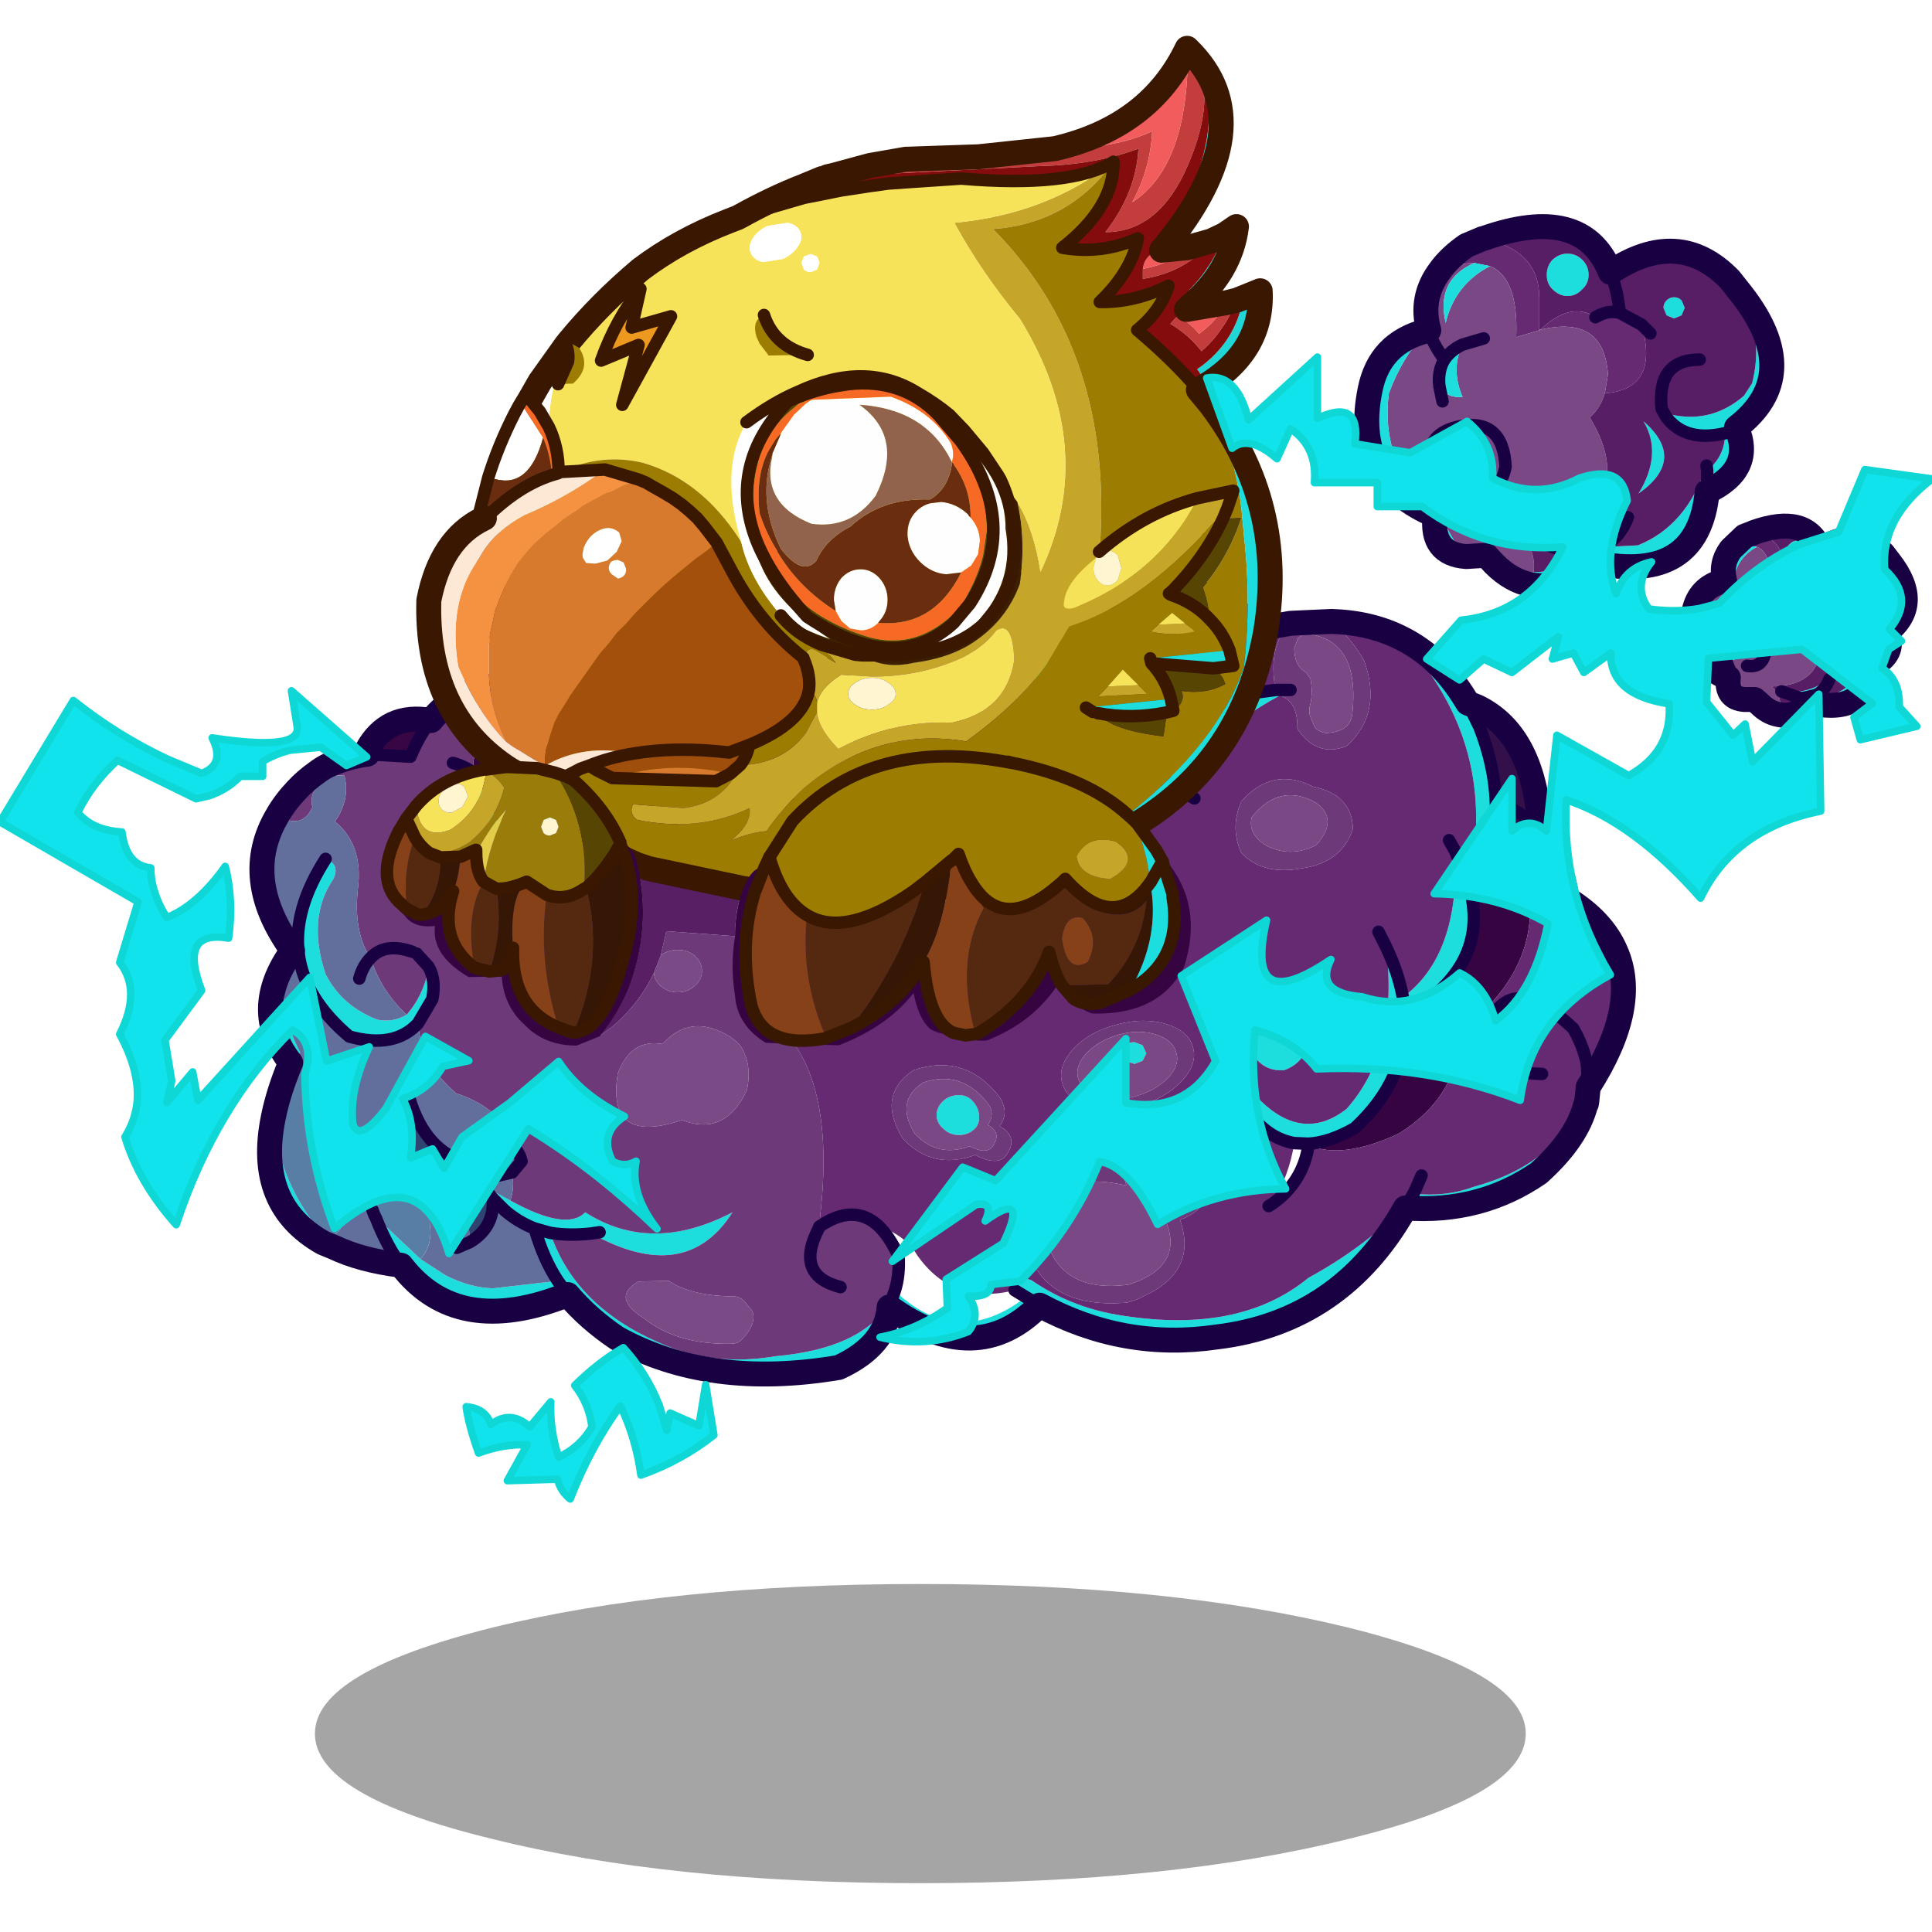 <svg xmlns:ffdec="https://www.free-decompiler.com/flash" xmlns:xlink="http://www.w3.org/1999/xlink" ffdec:objectType="frame" height="90" width="90" xmlns="http://www.w3.org/2000/svg"><use ffdec:characterId="33" height="90" transform="translate(-8.1)" width="104.3" xlink:href="#a"/><defs><g id="a" transform="translate(8.1)"><use ffdec:characterId="12" height="90" width="90" xlink:href="#b"/><use ffdec:characterId="32" height="116.95" transform="matrix(.737 0 0 .736 -8.103 1.661)" width="141.6" xlink:href="#c"/></g><g id="b"><use ffdec:characterId="10" height="90" width="90" xlink:href="#d"/><use ffdec:characterId="11" height="0" transform="matrix(.441 0 0 .442 7.6 0)" width="0" xlink:href="#sprite11"/></g><g id="d"><use ffdec:characterId="8" height="90" width="90" xlink:href="#e"/><use ffdec:characterId="9" height="0" transform="translate(0 13.3) scale(.305)" width="0" xlink:href="#sprite10"/></g><g id="e"><use ffdec:characterId="6" height="90" width="90" xlink:href="#f"/><use ffdec:characterId="7" height="0" transform="matrix(.782 0 0 .782 0 8.8)" width="0" xlink:href="#sprite9"/></g><g id="f"><use ffdec:characterId="4" height="90" width="90" xlink:href="#g"/><use ffdec:characterId="5" height="0" transform="matrix(.416 0 0 .416 11.6 0)" width="0" xlink:href="#sprite8"/></g><g id="g"><use ffdec:characterId="1" height="0" transform="matrix(.438 0 0 .438 7.15 0)" width="0" xlink:href="#sprite6"/><use ffdec:characterId="3" height="85.5" transform="scale(1.259 1.053)" width="71.5" xlink:href="#h"/></g><g id="c" transform="translate(11 .8)"><use ffdec:characterId="13" height="24" transform="translate(19.9 97.2) scale(.789)" width="97" xlink:href="#i"/><use ffdec:characterId="14" height="30.8" transform="translate(85.611 10.511) scale(.789)" width="34.45" xlink:href="#j"/><use ffdec:characterId="15" height="17.15" transform="translate(106.161 29.461) scale(.789)" width="19.1" xlink:href="#k"/><use ffdec:characterId="16" height="65.55" transform="translate(15.761 32.961) scale(.789)" width="111.05" xlink:href="#l"/><use ffdec:characterId="17" height="70" transform="translate(29.821 -.789) scale(.789)" width="64.95" xlink:href="#m"/><use ffdec:characterId="18" height="28.6" transform="translate(30.61 16.486) scale(.789)" width="43.1" xlink:href="#n"/><use ffdec:characterId="19" height="27.05" transform="translate(26.311 26.188) scale(.789)" width="32" xlink:href="#o"/><use ffdec:characterId="20" height="19.1" transform="translate(66.15 27.606) scale(.789)" width="15.45" xlink:href="#p"/><use ffdec:characterId="21" height="24.2" transform="translate(46.3 44.406) scale(.789)" width="36.7" xlink:href="#q"/><use ffdec:characterId="22" height="22.9" transform="translate(24.056 45.056) scale(.789)" width="21" xlink:href="#r"/><filter id="s"><feColorMatrix in="SourceGraphic" result="filterResult0" values="0 0 0 0 0.063,0 0 0 0 0.89,0 0 0 0 0.922,0 0 0 1 0"/><feConvolveMatrix divisor="900" in="filterResult0" kernelMatrix="1 1 1 1 1 1 1 1 1 1 1 1 1 1 1 1 1 1 1 1 1 1 1 1 1 1 1 1 1 1 1 1 1 1 1 1 1 1 1 1 1 1 1 1 1 1 1 1 1 1 1 1 1 1 1 1 1 1 1 1 1 1 1 1 1 1 1 1 1 1 1 1 1 1 1 1 1 1 1 1 1 1 1 1 1 1 1 1 1 1 1 1 1 1 1 1 1 1 1 1 1 1 1 1 1 1 1 1 1 1 1 1 1 1 1 1 1 1 1 1 1 1 1 1 1 1 1 1 1 1 1 1 1 1 1 1 1 1 1 1 1 1 1 1 1 1 1 1 1 1 1 1 1 1 1 1 1 1 1 1 1 1 1 1 1 1 1 1 1 1 1 1 1 1 1 1 1 1 1 1 1 1 1 1 1 1 1 1 1 1 1 1 1 1 1 1 1 1 1 1 1 1 1 1 1 1 1 1 1 1 1 1 1 1 1 1 1 1 1 1 1 1 1 1 1 1 1 1 1 1 1 1 1 1 1 1 1 1 1 1 1 1 1 1 1 1 1 1 1 1 1 1 1 1 1 1 1 1 1 1 1 1 1 1 1 1 1 1 1 1 1 1 1 1 1 1 1 1 1 1 1 1 1 1 1 1 1 1 1 1 1 1 1 1 1 1 1 1 1 1 1 1 1 1 1 1 1 1 1 1 1 1 1 1 1 1 1 1 1 1 1 1 1 1 1 1 1 1 1 1 1 1 1 1 1 1 1 1 1 1 1 1 1 1 1 1 1 1 1 1 1 1 1 1 1 1 1 1 1 1 1 1 1 1 1 1 1 1 1 1 1 1 1 1 1 1 1 1 1 1 1 1 1 1 1 1 1 1 1 1 1 1 1 1 1 1 1 1 1 1 1 1 1 1 1 1 1 1 1 1 1 1 1 1 1 1 1 1 1 1 1 1 1 1 1 1 1 1 1 1 1 1 1 1 1 1 1 1 1 1 1 1 1 1 1 1 1 1 1 1 1 1 1 1 1 1 1 1 1 1 1 1 1 1 1 1 1 1 1 1 1 1 1 1 1 1 1 1 1 1 1 1 1 1 1 1 1 1 1 1 1 1 1 1 1 1 1 1 1 1 1 1 1 1 1 1 1 1 1 1 1 1 1 1 1 1 1 1 1 1 1 1 1 1 1 1 1 1 1 1 1 1 1 1 1 1 1 1 1 1 1 1 1 1 1 1 1 1 1 1 1 1 1 1 1 1 1 1 1 1 1 1 1 1 1 1 1 1 1 1 1 1 1 1 1 1 1 1 1 1 1 1 1 1 1 1 1 1 1 1 1 1 1 1 1 1 1 1 1 1 1 1 1 1 1 1 1 1 1 1 1 1 1 1 1 1 1 1 1 1 1 1 1 1 1 1 1 1 1 1 1 1 1 1 1 1 1 1 1 1 1 1 1 1 1 1 1 1 1 1 1 1 1 1 1 1 1 1 1 1 1 1 1 1 1 1 1 1 1 1 1 1 1 1 1 1 1 1 1 1 1 1 1 1 1 1 1 1 1 1 1 1 1 1 1 1 1 1 1 1 1 1 1 1 1 1 1 1 1 1 1 1 1 1 1 1 1 1 1 1 1 1 1 1 1 1 1 1 1 1 1 1 1 1 1 1 1 1 1 1 1 1 1 1 1 1 1 1 1 1 1 1 1 1 1 1 1 1 1 1 1 1 1 1 1 1 1 1 1 1 1 1 1 1 1 1 1 1 1 1 1 1 1 1 1 1 1 1 1 1 1 1 1 1 1 1 1 1 1 1 1 1 1 1 1 1 1 1 1 1 1 1 1 1 1 1 1 1 1 1 1 1 1 1 1 1 1 1 1 1 1 1 1 1 1 1 1 1 1 1 1 1 1 1 1 1 1 1 1 1 1 1 1 1 1 1 1 1 1 1 1 1 1 1 1 1 1 1 1 1 1 1 1 1 1 1 1 1 1 1 1 1 1 1 1 1 1 1 1 1 1 1 1 1 1 1 1 1 1 1" order="30 30" result="filterResult1"/><feComposite in="SourceGraphic" in2="filterResult1" result="filterResult2"/><feConvolveMatrix divisor="25" in="filterResult2" kernelMatrix="1 1 1 1 1 1 1 1 1 1 1 1 1 1 1 1 1 1 1 1 1 1 1 1 1" order="5 5" result="filterResult3"/></filter><use ffdec:characterId="27" filter="url(#s)" height="191.25" transform="translate(-10.98 12.758) scale(.473)" width="299.15" xlink:href="#t"/></g><g id="j"><path d="M5.85 3.5q.75-1.05 2.1-2l1.3-.55h.05q4.5.9 4.5 4.75v2.6l-1.85.55q.2-4.75-2.1-5.7L8.6 2.9q-1.15 0-2.75.6m8.05 4.75q2.4-2.3 4.4-1 1-.6 1.95-.35l1.75.95q1.45 5.2-2.95 5.5l.25-1.5q-.3-4.8-5.4-3.6" fill="#652a72" fill-rule="evenodd" transform="translate(1 1)"/><path d="m10.2 27.05-.65-.7-1.6.1q-1.85-2.1-2.25-4.6-.75-1.75-.8-2.95-.05-2.4 2.55-2.9 3.45-.65 3.65 3.25-.5 2.45-2.7 2 2.2.45 2.7-2-.2-3.9-3.65-3.25-2.6.5-2.55 2.9.05 1.2.8 2.95l-.25 1.3L5.1 23q-4.05-4.25-3.35-9.65 1.05-2.85 3-5l.2-.05q-.75-2.6.9-4.8 1.6-.6 2.75-.6-3.1 1.35-2.3 4.8.75-3.1 3.55-4.55 2.3.95 2.1 5.7l1.85-.55.1-.05q5.1-1.2 5.4 3.6l-.25 1.5q-.3 1.1-1.2 1.95 3 5-.45 7.7-1.95 1.45-5.4 1.4 1.55 1.25 1.35 3.3-1.95.05-3.15-.65m-4-16.4q-.55.9-.4 2.15.6.95 1.85.85-.95-2.25 0-4.2-.95.45-1.45 1.2-.95-1.3-1.25-2.35.3 1.05 1.25 2.35m3.15-1.7-1.7.5 1.7-.5m-2.95 8.5q-.6 0-1.05.4-.4.45-.4 1.05 0 .6.4 1 .45.4 1.05.4.6 0 1-.4t.4-1q0-.6-.4-1.05-.4-.4-1-.4M6.05 14l-.25-1.2.25 1.2" fill="#7a4985" fill-rule="evenodd" transform="translate(1 1)"/><path d="M17.75 3.85q0 .7-.5 1.15-.5.55-1.2.55-.65 0-1.2-.55-.45-.45-.45-1.15t.45-1.2q.55-.5 1.2-.5.7 0 1.2.5t.5 1.2M30 5.4q5.05 6.5-.4 10.7 1.45 3.35-2.35 5.15-.7 7.4-9 5.7-2.7 2.25-5.15 1.75-1.55-.3-2.9-1.65 1.2.7 3.15.65 2.5 0 3.8-1.6l1.6-.4-1.6.4-.65.05q-1.15-.2-2.9-1 3.8.55 7.3-1.85-.7 1.8-2.15 2.4l2.95-.15q3.9-1.55 5.5-6.4l.05.4q1.4-1.1 1.45-3l.35-.05.55-.4-.55.4-.35.05q-3.15.75-4.7-1.25l.3-.25q3.3.75 5.9-1.5l.65-1q.95-3.7-.85-7.15M7.95 26.45q-2.85-.2-2.5-3.3l.25-1.3q.4 2.5 2.25 4.6M5.1 23q-6.3-2.9-4.85-9.95.75-3.75 4.5-4.7-1.95 2.15-3 5-.7 5.4 3.35 9.65m22.15-1.75v-1.7 1.7M25.45 6.5l-.25.6-.6.25-.6-.25-.25-.6q0-.35.25-.6t.6-.25q.35 0 .6.25l.25.6M9.85 3.15Q7.05 4.6 6.3 7.7q-.8-3.45 2.3-4.8l1.25.25m11.9 18.25q1.95-3.2.4-5.8 3.5 3.05-.4 5.8M5.8 12.8q-.15-1.25.4-2.15.5-.75 1.45-1.2-.95 1.95 0 4.2-1.25.1-1.85-.85m.6 4.65q.6 0 1 .4.4.45.4 1.05 0 .6-.4 1t-1 .4q-.6 0-1.05-.4-.4-.4-.4-1t.4-1.05q.45-.4 1.05-.4" fill="#1ddddd" fill-rule="evenodd" transform="translate(1 1)"/><path d="M17.75 3.85q0-.7-.5-1.2t-1.2-.5q-.65 0-1.2.5-.45.5-.45 1.2T14.85 5q.55.55 1.2.55.7 0 1.2-.55.5-.45.5-1.15M9.3.95q8-2.85 10.2 2.7 5.45-3.65 9.55.55L30 5.4q1.8 3.45.85 7.15l-.65 1q-2.6 2.25-5.9 1.5l-.3.25-.4-.7q-.4-3.95 3.05-3.95-3.45 0-3.05 3.95l.4.7q1.55 2 4.7 1.25-.05 1.9-1.45 3l-.05-.4q-1.6 4.85-5.5 6.4l-2.95.15q1.45-.6 2.15-2.4-3.5 2.4-7.3 1.85 1.75.8 2.9 1l.65-.05q-1.3 1.6-3.8 1.6.2-2.05-1.35-3.3 3.45.05 5.4-1.4 3.45-2.7.45-7.7.9-.85 1.2-1.95 4.4-.3 2.95-5.5l.7.7-.7-.7-1.75-.95q-.95-.25-1.95.35-2-1.3-4.4 1h-.1V5.7q0-3.85-4.5-4.75m10.2 2.7q.55 1.35.75 3.25-.2-1.9-.75-3.25m5.95 2.85-.25-.6q-.25-.25-.6-.25t-.6.25q-.25.25-.25.6l.25.6.6.25.6-.25.25-.6m-3.7 14.9q3.9-2.75.4-5.8 1.55 2.6-.4 5.8" fill="#581e65" fill-rule="evenodd" transform="translate(1 1)"/><path d="M10.3 1.95q8-2.85 10.2 2.7 5.45-3.65 9.55.55L31 6.4q5.05 6.5-.4 10.7 1.45 3.35-2.35 5.15-.7 7.4-9 5.7-2.7 2.25-5.15 1.75-1.55-.3-2.9-1.65l-.65-.7-1.6.1q-2.85-.2-2.5-3.3L6.1 24q-6.3-2.9-4.85-9.95.75-3.75 4.5-4.7l.2-.05q-.75-2.6.9-4.8.75-1.05 2.1-2l1.3-.55" fill="none" stroke="#180043" stroke-linecap="round" stroke-linejoin="round" stroke-width="2"/><path d="M18.3 7.25q1-.6 1.95-.35-.2-1.9-.75-3.25M29.6 16.1l-.55.4-.35.05q-3.15.75-4.7-1.25l-.4-.7q-.4-3.95 3.05-3.95m.6 8.9v1.7M22 7.85l.7.7m4.5 10.6.05.4m-7-12.65 1.75.95M18.75 25.7l-1.6.4-.65.05q-1.15-.2-2.9-1m7.3-1.85q-.7 1.8-2.15 2.4M5.8 12.8q-.15-1.25.4-2.15-.95-1.3-1.25-2.35m1.25 2.35q.5-.75 1.45-1.2l1.7-.5M5.7 21.85q-.75-1.75-.8-2.95-.05-2.4 2.55-2.9 3.45-.65 3.65 3.25-.5 2.45-2.7 2M5.8 12.8l.25 1.2m-.6 9.15.25-1.3" fill="none" stroke="#180043" stroke-linecap="round" stroke-linejoin="round" transform="translate(1 1)"/></g><g id="k"><path d="M4.95.5q2.3.5 2.3 2.5v1.35q-.45.1-.95.3.1-2.45-1.1-3l-.65-.1-1.45.3L4.2.8l.65-.25.1-.05m2.4 3.85q1.25-1.2 2.3-.5l1-.2q.5.1.95.5.75 2.75-1.55 2.9l.1-.8Q10 3.7 7.35 4.35" fill="#652a72" fill-rule="evenodd" transform="translate(1 1)"/><path d="m3.1 1.85 1.45-.3q-1.65.7-1.2 2.5.4-1.65 1.85-2.4 1.2.55 1.1 3 .5-.2.95-.3h.1q2.65-.65 2.8 1.9l-.1.8-.6 1q1.55 2.6-.3 4.05-1 .75-2.8.75.8.65.7 1.7l-1.65-.3-.4-.35h-.8q-1-1.05-1.2-2.4l-.1.65-.2-.05Q.55 9.9.95 7.05 1.5 5.5 2.5 4.4l.1-.05.7 1.3-.7-1.3q-.35-1.35.5-2.5m.95 3.1q-.55.25-.75.7-.3.45-.25 1.1l.15.6-.15-.6q.3.5 1 .45-.55-1.2 0-2.25l.9-.2-.9.2m.35 6.25q1.2.2 1.45-1.05Q5.75 8.1 3.9 8.4q-1.35.3-1.3 1.55 0 .65.4 1.55-.4-.9-.4-1.55Q2.55 8.7 3.9 8.4q1.85-.3 1.95 1.75Q5.6 11.4 4.4 11.2M2.6 9.95l.25.55q.2.2.5.2l.55-.2.2-.55-.2-.55q-.2-.25-.55-.25-.3 0-.5.25-.25.2-.25.55" fill="#7a4985" fill-rule="evenodd" transform="translate(1 1)"/><path d="m9.35 2.05-.3.6q-.2.3-.6.3-.35 0-.6-.3-.3-.25-.3-.6 0-.4.3-.65.25-.25.6-.25.4 0 .6.25.3.25.3.65m3.6.95.3.1.15.3-.15.35-.3.1-.3-.1-.15-.35.15-.3.3-.1m-8.4-1.45.65.1q-1.45.75-1.85 2.4-.45-1.8 1.2-2.5M3.3 5.65q.2-.45.75-.7Q3.5 6 4.05 7.2q-.7.05-1-.45-.05-.65.25-1.1M2.5 4.4Q1.5 5.5.95 7.05.55 9.9 2.7 12.1-.6 10.6.15 6.85.55 4.9 2.5 4.4m.4 7.75.1-.65q.2 1.35 1.2 2.4-1.5-.1-1.3-1.75m-.3-2.2q0-.35.25-.55.2-.25.5-.25.35 0 .55.25l.2.55-.2.55-.55.2q-.3 0-.5-.2l-.25-.55m4.45 4.6q1.3 0 2-.8l-.35.05-1.55-.55q2.05.3 3.85-1-.35.95-1.1 1.3l1.5-.1q2.1-.85 2.9-3.4l.05.25q.7-.6.75-1.6-1.65.4-2.45-.65l.15-.1q1.75.35 3.1-.8l.35-.55q.5-1.95-.45-3.75 2.65 3.4-.2 5.65l-.3.2h-.2.2l.3-.2q.75 1.75-1.25 2.7-.35 3.9-4.75 3-1.45 1.2-2.7.9-.8-.15-1.5-.85l1.65.3m2-.8.85-.2-.85.2m2.4-2.5q1.05-1.65.25-3.05 1.8 1.65-.25 3.05m2.9-.05v-.9.9" fill="#1ddddd" fill-rule="evenodd" transform="translate(1 1)"/><path d="M9.35 2.05q0-.4-.3-.65-.2-.25-.6-.25-.35 0-.6.25-.3.25-.3.65 0 .35.3.6.25.3.6.3.4 0 .6-.3l.3-.6m.9-.15.4 1.75-.4-1.75q2.9-1.9 5.05.3l.5.65q.95 1.8.45 3.75l-.35.55q-1.35 1.15-3.1.8l-.15.1-.2-.35q-.25-2.1 1.6-2.05-1.85-.05-1.6 2.05l.2.35q.8 1.05 2.45.65-.05 1-.75 1.6l-.05-.25q-.8 2.55-2.9 3.4l-1.5.1q.75-.35 1.1-1.3-1.8 1.3-3.85 1l1.55.55.35-.05q-.7.8-2 .8.1-1.05-.7-1.7 1.8 0 2.8-.75 1.85-1.45.3-4.05l.6-1q2.3-.15 1.55-2.9-.45-.4-.95-.5l-1 .2q-1.05-.7-2.3.5h-.1V3q0-2-2.3-2.5 4.2-1.5 5.3 1.4m1.7 2.6-.35-.35.35.35m1-1.5-.3.1-.15.3.15.35.3.1.3-.1.15-.35-.15-.3-.3-.1m-1.5 8.25q2.05-1.4.25-3.05.8 1.4-.25 3.05" fill="#581e65" fill-rule="evenodd" transform="translate(1 1)"/><path d="M11.25 2.9q-1.1-2.9-5.3-1.4m-.1.05-.65.25-1.1 1.05Q3.25 4 3.6 5.35l-.1.05q-1.95.5-2.35 2.45Q.4 11.6 3.7 13.1l.2.05q-.2 1.65 1.3 1.75H6l.4.35q.7.7 1.5.85 1.25.3 2.7-.9 4.4.9 4.75-3 2-.95 1.25-2.7 2.85-2.25.2-5.65l-.5-.65q-2.15-2.2-5.05-.3" fill="none" stroke="#180043" stroke-linecap="round" stroke-linejoin="round" stroke-width="2"/><path d="m10.65 3.65-.4-1.75m-.6 1.95 1-.2q.5.1.95.5l.35.35M3.3 5.65q.2-.45.75-.7l.9-.2m-1.9 2 .15.6m-.15-.6Q3 6.1 3.3 5.65l-.7-1.3m.3 7.8.1-.65q-.4-.9-.4-1.55Q2.55 8.7 3.9 8.4q1.85-.3 1.95 1.75Q5.6 11.4 4.4 11.2m8.25-3.15-.2-.35q-.25-2.1 1.6-2.05m-5 8.1-.35.05-1.55-.55m3.85-1q-.35.95-1.1 1.3l-.85.2m5.25-3.7.05.25v.9m.75-2.5q-1.65.4-2.45-.65m2.45.65h.2l.3-.2" fill="none" stroke="#180043" stroke-linecap="round" stroke-linejoin="round" transform="translate(1 1)"/></g><g id="l"><path d="m63.65 7.1-.3.7-.8.3-.75-.3q-.35-.25-.35-.7 0-.4.35-.7.3-.25.75-.25l.8.25.3.7m-17.4 16Q54.9 5.75 72.2 15.9q2.1-5.8 6.75-6.9l2.25-.3h1.2l-.85.45q-4.95 2.6-8.35 7.3l-1-.55-2.85-.95q-12.65-3.4-21.45 6.8l-1.7 2.1-.25-.15.3-.6m5.35.9q0-.9.6-1.6.6-.6 1.4-.6.8 0 1.35.6.6.7.6 1.6 0 .9-.6 1.5-.55.65-1.35.65t-1.4-.65q-.6-.6-.6-1.5m17.55 13.2q.3-.25.75-.25l.65.25.3.65-.3.6-.65.25-.75-.25-.25-.6.25-.65M91.3 4.55q3.1 1.55 5.15 4.95l.15.25.95 1.95q1.2 3.1 1.3 6 .15 3.95-1.95 7.5l-.25-.95.25.95q1.2 5.9-5.35 9.65l-.15-1.5.15 1.5q.25 5.05-4 9-2 1.15-3.7 1.25l-1.15-.05q-2-.35-3.5-2.25-2.5-4.5-.85-7.15 1.35-1.7 3.85-1 2.55.9 1.5 2.9-.55 1.2-1.8 1.65-1.9.15-2.8-1.8-.4 2.35.9 4.25 3.45 3.35 6.9.65 4.2-4.75 3.15-13 1 2.1 1.35 4.05 4.55-3.35 4.2-11.7l1.05 2.6Q99.2 13.1 91.3 4.55m6.05 5.5Q102 12.3 102.4 20.1l-.7-.75q-.9-5.5-4.35-9.3m11.1 19.6q1.95 4.4-2.2 10.9l-.1-1.8q2.65-3.4 2.3-9.1m-2.3 11.9v.05l-.05.3-.05.05q-.7 2.75-3.75 5.5-4.7 3.25-10.7 2.8-5.15 9.15-15.1 10.35-7.45 1.1-14.2-2.55-5.1 5.2-12.05.15-.25 3.1-4.05 4.85-10.35 1.75-17.75-2.35-2.3-1.55-3.95-3.5-8.85 3.55-13.35-2.35-1.15-1.55-2-3.75l.05-.05 3.5 3.3 2 1.3q1.95 1 3.8 1.05l5.2-.6q-1.15-1.75-1.85-4.2l1.25.35-1.25-.35q-1.3-.5-2.4-1.45l-.95-.95-.85-1.05 2.25 1.2q4.5 2.5 6 .95 5.3 3.4 11.8 0-3.75 5.9-11.3 1.7-1.8.2-3.3-.05 1.95 5.85 8.7 8.8 4.35 1.95 9.3 1.1 6.75-.6 9-4.05l.15.1.45-1.3q5 4.75 10.5.5l-.9-.55q.15-1.25 1.35-.8 3.05 2.1 6.75 2.75 9.8 1.7 15.45-2.95 4.4-2.4 7.65-5.7l.1.1.3-.55.35-.6q2.55.3 4.85-.55 6.45-1.75 8.8-7h.25M4.9 53.05q-5.4-3.05-4-10 .5 5.4 4.25 9.65l-.25.35M2.3 38.6q-3.3-4.25.15-9-1.65 3.85.6 8.15-.05.85-.75.85m60 19.45-1.1-.65 1.1.65M57.45 42.9q.05.65-.4 1.05-.5.45-1.2.45-.75 0-1.25-.5-.55-.45-.55-1.1 0-.65.55-1.15.5-.45 1.25-.45.7 0 1.15.55.45.55.45 1.15M24.5 57.2l-.8-1.1.8 1.1m14.2-33.35-2.75-.55-4.2-.3-.6-.2-.1-.05q-.35-1.6-2.35-2.6-4.45-2.1-10.4-.1V20q-1.05-3.3-3-5.45 1.05.3 1.8.9 1.65 1.25 2 3.25 9.55-4.15 12.85 3.8l-.8.3.8-.3q4.15-1.45 6.75 1.35m-33.6-1.6q1.2.45.6 1.65-2.1 3.1-.6 7.6 1.3 2.55 4.15 3.65 1.25.25 2.35-.4 1.45-1.7 1.75-3.85.6 1.05.3 2.6l-1.15 1.95Q10.6 37.5 7 36.5q-7.15-6.05-1.9-14.25M26.4 52.3l.65-.1-.65.1" fill="#1ddddd" fill-rule="evenodd" transform="translate(1 1)"/><path d="M79.85 3.8q.45 2.85-.9 5.2-4.65 1.1-6.75 6.9-17.3-10.15-25.95 7.2-.85-3.35 1.9-5.8-1.5 1.05-3.05.45v-.05l.05-.05.35-.2.45-.2q.85-.6 1.3-1.5l.2-.5.3-1.2q.7-3.8-4.05-5l2-2q5.3 1.2 4.9 6.5 7.25-4.4 15.7-4.4 5.15.5 7.6-2.8 1.55-3.15.4-5.7 3.2.9 5.55 3.15m19 13.9q1.65.55 2.85 1.65l.7.75q.4 2.3-.95 4.4 1.05 6.65-5.5 11.6-.05 5.2-4.9 8.2-4.55 2.1-7.2.9v-.1q1.7-.1 3.7-1.25 4.25-3.95 4-9 6.55-3.75 5.35-9.65 2.1-3.55 1.95-7.5M17.1 15.45q-.35-.95.05-1.65 1.95.3 2.35 1.95 7.65-2.65 14 3.85l2 .4q2.15 1 3.2 3.85-2.6-2.8-6.75-1.35-3.3-7.95-12.85-3.8-.35-2-2-3.25" fill="#370442" fill-rule="evenodd" transform="translate(1 1)"/><path d="M68.5 4.55q-4.75-1.2-10.1.6-5.3 1.6-5.35 3.9-.05.75.95.85 5.3.1 11.95-1.8 4.95-1.8 2.65-3.45l-.1-.1M78.95 9q1.35-2.35.9-5.2l2.55-.45Q80.55 5.1 81.2 8.7l-2.25.3M74.3.65q1.15 2.55-.4 5.7-2.45 3.3-7.6 2.8-8.45 0-15.7 4.4.4-5.3-4.9-6.5 8.9-8.4 18.55-6.4Q70-.6 74.3.65m-30.6 8.4q4.75 1.2 4.05 5-.8-3.85-4.85-2.3-2.55.5-1.7 3.05-.1.7.2 1.7.8 2.3 3.6 1.25h.1q1.55.6 3.05-.45-2.75 2.45-1.9 5.8l-.3.6.1.35-.05.15q-.85 3.2 1.25 5.8 4.1 3.05 9.8 1.4 7.6-1.7 12.15-6.9 3.25-4.2.15-9.55l2.85.95 1 .55q3.4-4.7 8.35-7.3 1.45.45 1.4 2.65 1.55 2.35 3.95 1.4 2.9-2.65 1.4-6.85-.95-1.7-2.6-3.15 3.15.1 5.6 1.35 7.9 8.55 5.35 19.7l-1.05-2.6q.35 8.35-4.2 11.7-.35-1.95-1.35-4.05 1.05 8.25-3.15 13-3.45 2.7-6.9-.65-1.3-1.9-.9-4.25.9 1.95 2.8 1.8 1.25-.45 1.8-1.65 1.05-2-1.5-2.9-2.5-.7-3.85 1-1.65 2.65.85 7.15 1.5 1.9 3.5 2.25-.4 2.6-1.8 4.9l-.25.15.25-.15q2.5-1.75 2.95-4.75 2.65 1.2 7.2-.9 4.85-3 4.9-8.2 6.55-4.95 5.5-11.6 1.35-2.1.95-4.4 1.65 2 2.15 5.35 2.85 1.75 3.9 4.2.35 5.7-2.3 9.1-.25-1.4-1.1-2.9-4.7-4.45-6.6-.7-1.8 4.25 4.1 4.35-5.9-.1-4.1-4.35 1.9-3.75 6.6.7.85 1.5 1.1 2.9l.1 1.8-.35 1q-2.35 5.25-8.8 7-2.3.85-4.85.55l-.35.6-.4.45q-3.25 3.3-7.65 5.7Q78.2 60.5 68.4 58.8q-3.7-.65-6.75-2.75-1.2-.45-1.35.8-4.95 1.25-7.8-2.8-.95-1.6-3.1-2.35-2-1.85-4.75.05l-.05.15q1.95-14.7-5.9-17.95 2.8-4.9-.4-8.6l.15-.5.2-.45-1.45-.15-1.25-.95 2.75.55Q37.65 21 35.5 20q1.5-1.9 2.05-3.65.6-1.95 0-3.4-.95-2.25-4.7-3.5 5.45-1.8 10.85-.4m31 8.35-1.5-.95 1.5.95m3.75 4.35q1.7 1.85 4.9 1.25 3.15-.45 4.05-3.15-.05-2.75-3.2-3.4-3.25-1.65-5.75 1.2-.9 2.1 0 4.1m-10 13.8Q66.3 36.1 65 37.5q-1.25 1.35-.9 2.7t2.15 1.9q1.8.55 3.95-.05 2.15-.55 3.45-1.95 1.3-1.35.95-2.7-.35-1.35-2.15-1.9-1.85-.55-4 .05m26.65-14.8.5.9-.5-.9m-5.65 7.35.6 1.2-.6-1.2m15.3-.4-.2-2.25.2 2.25M92.9 47.65l-.35.8-.15.35-.15.3.15-.3.15-.35.35-.8m-21.3-4.1q-3.8.75-3.45 3.45-6.75-.6-6.95 5.45l.15 1.1.1.45q1.6 4 6.85 3.9l1-.05.9-.3.4-.2q4.4-2 2.95-6.15 3-1.05 2.35-4.75 0-3.2-4.3-2.9M59.05 41.3q-2.75-3.5-6.85-2.1-3 2-.85 5.5 2.4 2.55 5.8 1.3 1.8.95 2.5 0 1-1.45-.55-2.3.55-.8.35-1.55l-.15-.45-.25-.4" fill="#652a72" fill-rule="evenodd" transform="translate(1 1)"/><path d="m68.5 4.55.1.1q2.3 1.65-2.65 3.45Q59.3 10 54 9.9q-1-.1-.95-.85.05-2.3 5.35-3.9 5.35-1.8 10.1-.6M63.65 7.1l-.3-.7-.8-.25q-.45 0-.75.25-.35.3-.35.7 0 .45.35.7l.75.3.8-.3.3-.7m-15.9 6.95-.3 1.2-.2.5q-.45.9-1.3 1.5l-.45.2-.35.2v-.05q1.55-3.8-1.45-4.45-2.25.15-2.5 1.65-.85-2.55 1.7-3.05 4.05-1.55 4.85 2.3M81.2 8.7q-.65-3.6 1.2-5.35l3.3-.15q1.65 1.45 2.6 3.15 1.5 4.2-1.4 6.85-2.4.95-3.95-1.4.05-2.2-1.4-2.65l.85-.45h-1.2M47.9 21.75q8.8-10.2 21.45-6.8 3.1 5.35-.15 9.55-4.55 5.2-12.15 6.9-5.7 1.65-9.8-1.4-2.1-2.6-1.25-5.8 0 3.9 2.2 5.55 4.15 1.4 8-.3 2.3-.6 4.45-1.8 3.1-3.05 2.15-7-2.3-3.65-8.45-2.2-3.7 1.05-6.45 3.3m30.55 0q-.9-2 0-4.1 2.5-2.85 5.75-1.2 3.15.65 3.2 3.4-.9 2.7-4.05 3.15-3.2.6-4.9-1.25m-9.8 14.6q-1.6.45-2.6 1.5-.95 1.05-.65 2.05.3 1 1.6 1.4 1.35.45 2.95 0 1.65-.45 2.65-1.5.95-1 .65-2-.25-1-1.6-1.45-1.4-.45-3 0m-.2-.8q2.15-.6 4-.05 1.8.55 2.15 1.9.35 1.35-.95 2.7-1.3 1.4-3.45 1.95-2.15.6-3.95.05-1.8-.55-2.15-1.9-.35-1.35.9-2.7 1.3-1.4 3.45-1.95M83.7 4.2q-.4.05-.7.35l-.3.8q0 1.4.95 1.95l.35.5q.2 1.05 0 2-.15.45-.05.95l.4.95q.3.35.85.45 1.95-.05 2.15-1.5.65-6-3.65-6.45M1.25 18.75q.6-1.05 1.55-2.05.7-.75 1.55-1.35.45-.35.95-.6 1.55-.7 3.15-.9l3.45.2q.7-1.7 1.65-2.9 2.1-2.6 5.5-2.85 6.35-.5 8.85 3.3 2.45-1.4 4.95-2.15 3.75 1.25 4.7 3.5.6 1.45 0 3.4Q37 18.1 35.5 20l-2-.4q-6.35-6.5-14-3.85-.4-1.65-2.35-1.95-.4.7-.05 1.65-.75-.6-1.8-.9 1.95 2.15 3 5.45v.05q5.95-2 10.4.1 2 1 2.35 2.6l-1.05-.4.15.7q1 4.75-.75 9.45-.9 2.2-2.35 3.95l1.15-.85q2.1-1.85 3.2-4.2.05.6.55 1.05.55.5 1.35.5t1.35-.5q.6-.5.6-1.2 0-.75-.6-1.25-.55-.45-1.35-.45t-1.35.45l.45-1.95 5.5.4q0-1.6.4-3.1 3.2 3.7.4 8.6 7.85 3.25 5.9 17.95-1.95 3.75 1.75 4.7-3.7-.95-1.75-4.7l.05-.15q2.75-1.9 4.75-.05.85.8 1.6 2.4.1 1.55-.3 2.8l-.6 1.2q-2.25 3.45-9 4.05-4.95.85-9.3-1.1-6.75-2.95-8.7-8.8 1.5.25 3.3.05 7.55 4.2 11.3-1.7-6.5 3.4-11.8 0-1.5 1.55-6-.95.35-1 .15-2.25l.75-.9-.15-.45-.25-.45q-1-3.3-4.85-4.55-2.75-2.35-3.05-5.6l1.15-1.95q.3-1.55-.3-2.6l-.95-1.05.95 1.05q-.3 2.15-1.75 3.85-2.05-1.9-2.9-4.55l-.1-.15q-1.3-2.15-.9-5.5.4-3.45-1.85-5.3 1.25-1.8.75-3.7H5.4Q3.65 16.8 4.05 18.1q-.85 1.85-2.8.65m83.2 2.4q1.85-2.05 0-3.4-2.9-1.65-5.15 1.15-.35 1.3 1.1 2.25 1.95 1.05 4.05 0M71.6 43.55q4.3-.3 4.3 2.9.65 3.7-2.35 4.75 1.45 4.15-2.95 6.15l-.4.2-.9.3-1 .05q-5.25.1-6.85-3.9l-.1-.45-.15-1.1q.2-6.05 6.95-5.45-.35-2.7 3.45-3.45M74.9 47l-.3-1.35-.15-.2q-.8-1.05-3.05-.85-3.15.6-2.15 3.85-6.6-1.5-6.5 4.05 1.15 4.65 6.7 3.9 4.9-1.6 2.6-5.85Q75.45 50 74.9 47m-16.8-5.2q-2.1-2.65-5.15-1.6-2.25 1.5-.65 4.1 1.85 1.95 4.4 1 1.35.7 1.85 0 .75-1.1-.4-1.7.65-.95-.05-1.8m.95-.5.25.4.15.45q.2.75-.35 1.55 1.55.85.55 2.3-.7.95-2.5 0-3.4 1.25-5.8-1.3-2.15-3.5.85-5.5 4.1-1.4 6.85 2.1M25 12.95q-.7-1.15-2.5-1.35-2.85-.75-5.15.9.65 1.4 3.55 2.05 2.35-.1 4.1-1.6m-10.75 7.4q.05 4.55 2 5.5 5.2-.2 7.15 1.7 1.3 2 3.05 1.2 3.15-1.7 1.95-5.55-4.35-4.7-8.25-3.25-3.05 1.55-5.9.4m21.7 2.95 1.25.95q-2.75-.35-5.45-1.25l4.2.3m-23.9 6.4q-2.15-.75-3.3.45l-.05.05.05-.05q1.15-1.2 3.3-.45m25.5 6.85q-3.15-2-5.45.55-2.55-.45-3.6 2.4-.9 5.75 5.15 3.7 3.45 1.35 5.2-2.4.45-2.1-.55-3.6l-.3-.3-.45-.35M32.6 56.1l-2.45.05q-2.2 1.3.45 2.95 2.6 2.1 6.9 2.05.65 0 .95-.35 1.2-1.25.85-2.25l-.6-.75-.15-.15q-.3-.3-.75-.3h-.25q-3.3-.1-4.95-1.25" fill="#6d3979" fill-rule="evenodd" transform="translate(1 1)"/><path d="M51.6 24q0 .9.6 1.5.6.65 1.4.65.8 0 1.35-.65.6-.6.6-1.5t-.6-1.6q-.55-.6-1.35-.6t-1.4.6q-.6.7-.6 1.6m-6.45-6.4-.05.1-.1.05q-2.8 1.05-3.6-1.25-.3-1-.2-1.7.25-1.5 2.5-1.65 3 .65 1.45 4.45m.85 6.6.05-.15.15-.2 1.7-2.1q2.75-2.25 6.45-3.3 6.15-1.45 8.45 2.2.95 3.95-2.15 7-2.15 1.2-4.45 1.8-3.85 1.7-8 .3Q46 28.1 46 24.2m23.15 13-.25.65.25.6.75.25.65-.25.3-.6-.3-.65-.65-.25q-.45 0-.75.25m-.5-.85q1.6-.45 3 0 1.35.45 1.6 1.45.3 1-.65 2-1 1.05-2.65 1.5-1.6.45-2.95 0-1.3-.4-1.6-1.4-.3-1 .65-2.05 1-1.05 2.6-1.5M83.7 4.2q4.3.45 3.65 6.45-.2 1.45-2.15 1.5-.55-.1-.85-.45l-.4-.95q-.1-.5.05-.95.2-.95 0-2l-.35-.5q-.95-.55-.95-1.95l.3-.8q.3-.3.7-.35m.75 16.95q-2.1 1.05-4.05 0-1.45-.95-1.1-2.25 2.25-2.8 5.15-1.15 1.85 1.35 0 3.4M74.9 47q.55 3-2.85 3.55 2.3 4.25-2.6 5.85-5.55.75-6.7-3.9-.1-5.55 6.5-4.05-1-3.25 2.15-3.85 2.25-.2 3.05.85l.15.2.3 1.35m-16.8-5.2q.7.85.05 1.8 1.15.6.4 1.7-.5.7-1.85 0-2.55.95-4.4-1-1.6-2.6.65-4.1 3.05-1.05 5.15 1.6m-.65 1.1q0-.6-.45-1.15-.45-.55-1.15-.55-.75 0-1.25.45-.55.5-.55 1.15 0 .65.55 1.1.5.5 1.25.5.7 0 1.2-.45.45-.4.4-1.05" fill="#7a4985" fill-rule="evenodd" transform="translate(1 1)"/><path d="m96.6 9.75.75.3q3.45 3.8 4.35 9.3-1.2-1.1-2.85-1.65-.1-2.9-1.3-6l-.95-1.95" fill="#34104b" fill-rule="evenodd" transform="translate(1 1)"/><path d="M25 12.95q-1.75 1.5-4.1 1.6-2.9-.65-3.55-2.05 2.3-1.65 5.15-.9 1.8.2 2.5 1.35" fill="#784c87" fill-rule="evenodd" transform="translate(1 1)"/><path d="M11.15 54.85q-3.2-.4-5.4-1.45l-.6-.7q.95-.25 1.35-1.15 1.8-3.55.25-7.65-1.5-3.55-4.45-5.3.7 0 .75-.85-2.25-4.3-.6-8.15-4.2-5.8-1.2-10.85 1.95 1.2 2.8-.65-.4-1.3 1.35-2.55h1.2q.5 1.9-.75 3.7 2.25 1.85 1.85 5.3-.4 3.35.9 5.5l.1.15q.85 2.65 2.9 4.55-1.1.65-2.35.4-2.85-1.1-4.15-3.65-1.5-4.5.6-7.6.6-1.2-.6-1.65Q-.15 30.45 7 36.5q3.6 1 5.5-1.05.3 3.25 3.05 5.6 3.85 1.25 4.85 4.55l.25.45.15.45-.75.9q.2 1.25-.15 2.25l-2.25-1.2-.95-1.75q-3.65-.85-4.95-5.45-1.25 2.9 1.25 5.85l.4.2.55.35q2.7 1.8 2.7 5.35 2-1.2 1.85-3.5l.95.95q1.1.95 2.4 1.45.7 2.45 1.85 4.2l-5.2.6q-1.85-.05-3.8-1.05l-2-1.3q1-1.1.75-2.8-.1-3.7-2.5-3.65-1.75.3-1.75 2.85l-.2.05.15.3q.85 2.2 2 3.75m-3.35-23q.3-1.05.9-1.65-.6.6-.9 1.65M18.75 47.7l1.3-.3-1.3.3m1.65-2.1q-.75-1.05-2.05-1.25-1.4-.2-1.95 1.8l.3.55-.3-.55q.55-2 1.95-1.8 1.3.2 2.05 1.25m-4.8 7.85 1.05-.45-1.05.45M9 50.8l-.15-.4.15.4" fill="#626f9c" fill-rule="evenodd" transform="translate(1 1)"/><path d="M.9 43.05Q1.3 41 2.3 38.6q2.95 1.75 4.45 5.3Q8.3 48 6.5 51.55q-.4.9-1.35 1.15Q1.4 48.45.9 43.05m8.3 8v-.3q0-2.55 1.75-2.85 2.4-.05 2.5 3.65.25 1.7-.75 2.8l-3.5-3.3" fill="#587ea5" fill-rule="evenodd" transform="translate(1 1)"/><path d="M16.65 53q0-3.55-2.7-5.35l-.55-.35-.4-.2q-2.5-2.95-1.25-5.85 1.3 4.6 4.95 5.45l.95 1.75.85 1.05q.15 2.3-1.85 3.5" fill="#2f4470" fill-rule="evenodd" transform="translate(1 1)"/><path d="m8.45 13.85-.05-.3q1.65-3.05 5.15-2.4-.95 1.2-1.65 2.9l-3.45-.2" fill="#370643" fill-rule="evenodd" transform="translate(1 1)"/><path d="M14.25 20.35q2.85 1.15 5.9-.4 3.9-1.45 8.25 3.25 1.2 3.85-1.95 5.55-1.75.8-3.05-1.2-1.95-1.9-7.15-1.7-1.95-.95-2-5.5M31.95 30q.55-.45 1.35-.45t1.35.45q.6.5.6 1.25 0 .7-.6 1.2-.55.5-1.35.5t-1.35-.5q-.5-.45-.55-1.05l.55-1.4m5.6 6.55.45.35.3.3q1 1.5.55 3.6-1.75 3.75-5.2 2.4-6.05 2.05-5.15-3.7 1.05-2.85 3.6-2.4 2.3-2.55 5.45-.55M32.6 56.1q1.65 1.15 4.95 1.25h.25q.45 0 .75.3l.15.15.6.75q.35 1-.85 2.25-.3.35-.95.35-4.3.05-6.9-2.05-2.65-1.65-.45-2.95l2.45-.05" fill="#794a86" fill-rule="evenodd" transform="translate(1 1)"/><path d="m37.2 24.25 1.45.15-.2.45-.15.5q-.4 1.5-.4 3.1l-5.5-.4-.45 1.95-.55 1.4q-1.1 2.35-3.2 4.2l-1.15.85q1.45-1.75 2.35-3.95 1.75-4.7.75-9.45l-.15-.7 1.05.4.1.05.6.2q2.7.9 5.45 1.25" fill="#581f65" fill-rule="evenodd" transform="translate(1 1)"/><path d="M80.85 4.8Q78.5 2.55 75.3 1.65 71 .4 65.25 1.65q-9.65-2-18.55 6.4l-2 2q-5.4-1.4-10.85.4-2.5.75-4.95 2.15-2.5-3.8-8.85-3.3-3.4.25-5.5 2.85-3.5-.65-5.15 2.4m74-10.2-2.55.45m5.85-.6-3.3.15m8.9 1.2q3.1 1.55 5.15 4.95l.15.25.75.3Q103 13.3 103.4 21.1q1.65 2 2.15 5.35 2.85 1.75 3.9 4.2 1.95 4.4-2.2 10.9l-.1 1v.05l-.05.3-.05.05q-.7 2.75-3.75 5.5-4.7 3.25-10.7 2.8-5.15 9.15-15.1 10.35-7.45 1.1-14.2-2.55-5.1 5.2-12.05.15-.25 3.1-4.05 4.85-10.35 1.75-17.75-2.35-2.3-1.55-3.95-3.5-8.85 3.55-13.35-2.35-3.2-.4-5.4-1.45l-.85-.35q-5.4-3.05-4-10Q2.3 42 3.3 39.6q-3.3-4.25.15-9-4.2-5.8-1.2-10.85.6-1.05 1.55-2.05.7-.75 1.55-1.35.45-.35.95-.6 1.55-.7 3.15-.9M86.7 4.2q3.15.1 5.6 1.35m11.1 15.55-.7-.75" fill="none" stroke="#180043" stroke-linecap="round" stroke-linejoin="round" stroke-width="2"/><path d="M43.7 9.05q4.75 1.2 4.05 5l-.3 1.2-.2.5q-.45.9-1.3 1.5l-.45.2-.35.2-.05.05-.1.05q-2.8 1.05-3.6-1.25-.3-1-.2-1.7.25-1.5 2.5-1.65m2.55 9.95Q54.9 5.75 72.2 15.9q2.1-5.8 6.75-6.9l2.25-.3h1.2m-36.45 15 .3-.6m25.95-7.2 1 .55 1.5.95m21.9-7.65.95 1.95q1.2 3.1 1.3 6 1.65.55 2.85 1.65m-5.05 4.9.25.95q2.1-3.55 1.95-7.5m-3.25 3.95-.5-.9m1.55 3.5-1.05-2.6m-4.2 11.7.15 1.5q6.55-3.75 5.35-9.65M82.7 45.05q-2-.35-3.5-2.25-2.5-4.5-.85-7.15 1.35-1.7 3.85-1 2.55.9 1.5 2.9m6.35-8.25-.6-1.2m.6 1.2q1 2.1 1.35 4.05m13.15-7.9.2 2.25m-2.2 11.8q-5.9-.1-4.1-4.35 1.9-3.75 6.6.7.85 1.5 1.1 2.9l.1 1.8m-14 8.55-.35.6-.3.55m-31.3 6.6.9.55 1.1.65m29.95-8.95.15-.3.15-.35.35-.8m-12 2.3-.25.15m.25-.15q2.5-1.75 2.95-4.75v-.1l-1.15-.05m8.85-10.2q.25 5.05-4 9-2 1.15-3.7 1.25M44.6 51.9q-1.95 3.75 1.75 4.7m-1.75-4.7.05-.15q2.75-1.9 4.75-.05.85.8 1.6 2.4.1 1.55-.3 2.8l-.45 1.3M23.1 52.25l-1.25-.35q.7 2.45 1.85 4.2l.8 1.1m6.65-34.4.8-.3q-3.3-7.95-12.85-3.8-.35-2-2-3.25-.75-.6-1.8-.9M8.7 30.2l.05-.05q1.15-1.2 3.3-.45m-3.35.5q-.6.6-.9 1.65m5.55-.95-.95-1.05m.1 5.6 1.15-1.95q.3-1.55-.3-2.6m-.85 4.55Q10.6 37.5 7 36.5q-7.15-6.05-1.9-14.25m3.35-8.4 3.45.2q.7-1.7 1.65-2.9m25.15 12.7q-2.6-2.8-6.75-1.35M26.4 52.3q-1.8.2-3.3-.05m-2.7-6.65.25.45.15.45-.75.9-1.3.3m8.3 4.5-.65.1m-9.75.7q2-1.2 1.85-3.5l-.85-1.05-.95-1.75q-3.65-.85-4.95-5.45m10.1 10.65q-1.3-.5-2.4-1.45l-.95-.95m-1.8-2.8-.3-.55q.55-2 1.95-1.8 1.3.2 2.05 1.25M9 50.8l.15.3q.85 2.2 2 3.75m5.5-1.85-1.05.45M8.85 50.4l.15.4" fill="none" stroke="#180043" stroke-linecap="round" stroke-linejoin="round" transform="translate(1 1)"/></g><g id="m"><path d="M62.1 3.2v-.1q-.25-1.75-1.3-3.05 6.2 6.05-1.95 16l-.15.15-.1.05h-.1q-.65.15-.6-.5 2.3-2.3 3.65-5.5 1.55-4.65.55-7.05m1.65 11.75.95-.65q-.45 3.7-3.8 6.45l-.2.2q-.5-.65.3-1.65 1.7-1.7 2.75-4.35m1.5 5.05 1.35-.55q.25 4.9-4.6 7.75.05-.9-.45-1.45 3.1-2.15 3.7-5.75" fill="#20d6d6" fill-rule="evenodd" transform="translate(-3.45 1)"/><path d="M60.8.05q1.05 1.3 1.3 3.05v.1q.25 2.6-1.3 6.2-2.3 5.35-6.6 5.35 2.45-3.15 2.65-6.7-3.5 1.3-7.9 1.4l-15.75.8-.8.05v-.1l2.95-.8 2.85-.5 5.85-.2 6.1-.65q4.7.05 7.8-1.4-.15 3.05-1.6 5.7Q60.9 9.4 60.8.05m3.15 20.35.8-.2q-1.1 2.6-2.85 4.1-1-1.3-2.5-2.2l.55-.6q1.05.5 1.75 1.4 1.45-1.05 2.25-2.5m-3.2-4.4 1.95-.55q-2 2.5-5.5 3.05v-.8q2.5-.5 3.55-1.7" fill="#c43d3d" fill-rule="evenodd" transform="translate(-3.45 1)"/><path d="M60.8.05q.1 9.35-4.45 12.3 1.45-2.65 1.6-5.7-3.1 1.45-7.8 1.4Q57.75 6.3 60.75 0l.05.05m-2.3 16.2h.1l.1-.05 2.05-.2q-1.05 1.2-3.55 1.7.15-1.15 1.3-1.45m2.2 4.7 3.25-.55q-.8 1.45-2.25 2.5-.7-.9-1.75-1.4l.75-.55" fill="#f25c5c" fill-rule="evenodd" transform="translate(-3.45 1)"/><path d="m32.4 10.3.8-.05 15.75-.8q4.4-.1 7.9-1.4-.2 3.55-2.65 6.7 4.3 0 6.6-5.35 1.55-3.6 1.3-6.2 1 2.4-.55 7.05-1.35 3.2-3.65 5.5-.05.65.6.5-1.15.3-1.3 1.45v.8q3.5-.55 5.5-3.05l1.05-.5Q62.7 17.6 61 19.3q-.8 1-.3 1.65l-.75.55-.55.6q1.5.9 2.5 2.2 1.75-1.5 2.85-4.1l.5-.2q-.6 3.6-3.7 5.75.5.55.45 1.45-.15.05-.35.2-2.05-2.4-4.9-4.8 1.9-1.55 2.5-3.55-2.7 1.35-5.5 1.3 2.55-2.45 3.05-5.1-2.9 1.3-6.05.75 4.15-3.25 4.1-6.9-3.4 2.1-12.2 1.35l-4.45.3-1.4.1-1.45.2-2.3.35-3 .6-5.15 1.5q2.6-1.45 5.15-2.45l1.45-.6h.15l.15-.05h.15l.45-.1" fill="#840c0c" fill-rule="evenodd" transform="translate(-3.45 1)"/><path d="m31.45 47.85 2.7.8.55.05q1.75 1.15 4.15.6 3.05-.4 5-1.8 2.5-1.75 3.5-4.55.5-3.5-.2-6.55Q48.5 38.65 49 42q4.7-9.95-1.65-20.3-3.1-3.75-5.25-7.7 7.45-.7 12.75-4.9-3.55 4.95-9.65 5.4 9.7 9.8 8.55 25.65l-.05.25q-1.85 5.6-3 7.05-1.2 1.4-1.15 1.9-2.4 3.3-6.5 6.25-7.15-1.2-13 3.75-1.8 1.7-3 3.45-1.3.1-2.85.75 1.65-1.3 1.5-2.6-4.05 1.95-9 .95-.7-.5-.35-1.25l4.05.3q2.85-.35 4.2-2.7l.35-.75q3.3-.05 5.25-2.55l.9-1.7q.1 1.3 1.7 2.95 4.35-2.3 9.1-2.1 4.35-.9 5-5-.1-3.25-1.45-2.4-.9 1.25-2.65 2.15-3.35 1.55-7.25 1.55l-2.5-.15q-1.65 1-1.95 2.25-.05-.65-.65-1 .15-1.15-.4-2.45l.05-.1q.25-1 .9-.6l1.6.95-1.15-1.45" fill="#c6a628" fill-rule="evenodd" transform="translate(-3.45 1)"/><path d="m11 23.8.2-.25.85.5q2.4-3 5.2-5.3 3.65-2.95 6.8-4.9l.65-.25.2-.1 5.15-1.5 3-.6 2.3-.35 1.45-.2 1.4-.1 4.45-.3q8.8.75 12.2-1.35-5.3 4.2-12.75 4.9 2.15 3.95 5.25 7.7Q53.7 32.05 49 42q-.5-3.35-1.85-5.6.7 3.05.2 6.55-1 2.8-3.5 4.55-1.95 1.4-5 1.8-2.4.55-4.15-.6l-.55-.05-2.7-.8Q29.4 47 28.2 45.5v-.05l-.2-.2q-2.3-2.75-2.95-5.55l-.15-.3q-3.1-4.8-7.75-6.15-3.35-.8-6.65.75l-.1.05q0-2.05-.8-3.7.05-1.8.45-3.45.2-1 1.1-1.75.1-.7-.15-1.35m31.35 7.4.25.3.05-.05-.3-.25m-12.5-14 .2.55q.25.2.55.2l.5-.2.2-.55-.2-.5-.5-.2-.55.2-.2.5m-.1-2.5q-.25-.55-1-.7l-1.6.25q-.8.35-1.2 1-.4.65-.15 1.2.25.55 1 .7l1.55-.25q.8-.35 1.25-1.05.4-.6.15-1.15m-13.5 7.7.7-3.1Q15 21.7 13.8 25.05l3-1.25-1.3 4.8 3.9-7.1-3.15.9" fill="#f7e359" fill-rule="evenodd" transform="translate(-3.45 1)"/><path d="m61.65 27.4.95 1.15q2.1 4.15 2.55 8.9l.15 1.65q.6 5.2 0 10.5-2 6.1-9.3 11.9l-3.95 2.85q-4.2 1.7-8.55 2.6l-4.75.75q-5 .5-10.2.1l-2.35-.25-1-.15-7.6-1.6-.9-.3-.9-.4-.9-.5-1.55-1.25-3.6-4.1q-4.2-9.15-5.3-21.55l.8-3.15q.8-2.55 2.05-5l.35-.65.45-.75.8 1 .7 1.2q.8 1.65.8 3.7l.1-.05q3.3-1.55 6.65-.75 4.65 1.35 7.75 6.15l.15.3q.65 2.8 2.95 5.55l.2.2v.05q1.2 1.5 3.25 2.35l1.15 1.45-1.6-.95q-.65-.4-.9.6l-.05.1q.55 1.3.4 2.45.6.35.65 1v.75l-.9 1.7q-1.95 2.5-5.25 2.55l-.35.75q-1.35 2.35-4.2 2.7l-4.05-.3q-.35.75.35 1.25 4.95 1 9-.95.15 1.3-1.5 2.6 1.55-.65 2.85-.75 1.2-1.75 3-3.45 5.85-4.95 13-3.75 4.1-2.95 6.5-6.25-.05-.5 1.15-1.9 1.15-1.45 3-7.05l.05-.25Q54.9 24.3 45.2 14.5q6.1-.45 9.65-5.4.05 3.65-4.1 6.9 3.15.55 6.05-.75-.5 2.65-3.05 5.1 2.8.05 5.5-1.3-.6 2-2.5 3.55 2.85 2.4 4.9 4.8m-2.3 16.35.1.1q-.7.65-1.9-.75l1.8.65M56 42.3q-2.75 4.4-2 6.15l-.5 3.05q-.2 1.35.25 1.9l-.15-.05q1.05 1.35 5.25 1.85l.25-1.7q1.65-.9 1.2-1.95 1.95.3 3.5-.55-.2-.75-.95-1.25-1.9-1.9-3.2-2.95l2.9-1q-.1-1.35-.55-2.55 2.1-2.5 3.1-5.6l-1.45.05q-10.9 2.2-7.65 4.6" fill="#9c7d02" fill-rule="evenodd" transform="translate(-3.45 1)"/><path d="m8.1 28.15.8-1.4L11 23.8q.25.65.15 1.35-.9.75-1.1 1.75-.4 1.65-.45 3.45l-.7-1.2-.8-1m3.1-4.6q2.5-3.05 5.75-5.8 3.1-2.35 7.1-3.9-3.15 1.95-6.8 4.9-2.8 2.3-5.2 5.3l-.85-.5m31.15 7.65.3.25-.05.05-.25-.3m-12.6-16.5q.25.55-.15 1.15-.45.7-1.25 1.05l-1.55.25q-.75-.15-1-.7-.25-.55.15-1.2.4-.65 1.2-1l1.6-.25q.75.15 1 .7m.1 2.5.2-.5.55-.2.5.2.2.5-.2.55-.5.2q-.3 0-.55-.2l-.2-.55" fill="#fff" fill-rule="evenodd" transform="translate(-3.45 1)"/><path d="M31.1 52.5q.3-1.25 1.95-2.25l2.5.15q3.9 0 7.25-1.55 1.75-.9 2.65-2.15 1.35-.85 1.45 2.4-.65 4.1-5 5-4.75-.2-9.1 2.1-1.6-1.65-1.7-2.95v-.75m5.7-1.6q-.5-.4-1.3-.4t-1.35.4q-.55.35-.55.9 0 .5.55.85.55.4 1.35.4t1.3-.4q.6-.35.6-.85 0-.55-.6-.9" fill="#f6e258" fill-rule="evenodd" transform="translate(-3.45 1)"/><path d="M56 42.3q-3.25-2.4 7.65-4.6l1.45-.05q-1 3.1-3.1 5.6.45 1.2.55 2.55l-2.9 1q1.3 1.05 3.2 2.95.75.5.95 1.25-1.55.85-3.5.55.45 1.05-1.2 1.95l-.25 1.7q-4.2-.5-5.25-1.85l.15.05q-.45-.55-.25-1.9l.5-3.05q-.75-1.75 2-6.15m3.35 1.45-1.8-.65q1.2 1.4 1.9.75l-.1-.1" fill="#574603" fill-rule="evenodd" transform="translate(-3.45 1)"/><path d="M62.6 28.55q6.1 8 4.45 18.2-1.8 10.2-10.2 15.4l-.1.05-4.7 2.15L56 61.5q7.3-5.8 9.3-11.9.6-5.3 0-10.5l-.15-1.65q-.45-4.75-2.55-8.9" fill="#1ddddd" fill-rule="evenodd" transform="translate(-3.45 1)"/><path d="m16.25 22.4 3.15-.9-3.9 7.1 1.3-4.8-3 1.25q1.2-3.35 3.15-5.75l-.7 3.1" fill="#ed981f" fill-rule="evenodd" transform="translate(-3.45 1)"/><path d="M36.8 50.9q.6.35.6.9 0 .5-.6.85-.5.4-1.3.4t-1.35-.4q-.55-.35-.55-.85 0-.55.55-.9.55-.4 1.35-.4t1.3.4" fill="#fff6d1" fill-rule="evenodd" transform="translate(-3.45 1)"/><path d="m46.7 9.05-6.1.65-5.85.2-2.85.5-2.95.8-.45.1-.3.15h-.15l-1.45.6q-2.55 1-5.15 2.45l-.2.1-.65.25q-4 1.55-7.1 3.9-3.25 2.75-5.75 5.8l-.2.25-2.1 2.95-.8 1.4-.45.75-.35.65Q2.6 33 1.8 35.55L1 38.7q1.1 12.4 5.3 21.55l3.6 4.1 1.55 1.25.9.5.9.4.9.3 7.6 1.6 1 .15 2.35.25q5.2.4 10.2-.1l4.75-.75q4.35-.9 8.55-2.6l4.7-2.15.1-.05q8.4-5.2 10.2-15.4 1.65-10.2-4.45-18.2l-.95-1.15q.2-.15.35-.2 4.85-2.85 4.6-7.75L61.8 21l-.5.2-.8.2-3.25.55m-1.85-4.9q8.15-9.95 1.95-16M57.3 1q-3 6.3-10.6 8.05m13.6 6.9.95-.65q-.45 3.7-3.8 6.45m1.8-5.3 1.05-.5m-3 1.05 1.95-.55M57.3 17l-2.05.2" fill="none" stroke="#391700" stroke-linecap="round" stroke-linejoin="round" stroke-width="2"/><path d="M54.85 9.1q.05 3.65-4.1 6.9 3.15.55 6.05-.75-.5 2.65-3.05 5.1 2.8.05 5.5-1.3-.6 2-2.5 3.55 2.85 2.4 4.9 4.8M24.9 13.5l5.15-1.5 3-.6 2.3-.35 1.45-.2 1.4-.1 4.45-.3q8.8.75 12.2-1.35m-38.6 13.3.7-3.1Q15 21.7 13.8 25.05l3-1.25-1.3 4.8 3.9-7.1-3.15.9z" fill="none" stroke="#391700" stroke-linecap="round" stroke-linejoin="round" transform="translate(-3.45 1)"/></g><g id="n"><path d="m11 23.8.2-.25.85.5q1 1.55-.5 2.85l-1.2.05.8-1.8q.1-.7-.15-1.35" fill="#9c7d02" fill-rule="evenodd" transform="translate(-4.45 -20.9)"/><path d="M11 23.8q.25.65.15 1.35l-.8 1.8" fill="none" stroke="#391700" stroke-linecap="round" stroke-linejoin="round" transform="translate(-4.45 -20.9)"/><path d="M42.65 31.45q3.6 3.4 3.55 7.1.75 4.25-2.25 7.45-2.35 1.95-5.1 2.55l-1.2.15-.1-.6q2.5-.15 4.5-2l1.3-1.55q4.1-6.35-.75-13.05l.05-.05m-14.4-.65 1-1.4.9-.85.35-.25.2-.1 6.3-.25q3.25 1.15 4.8 3.7.35.8.1 1.55-2.05-4.25-7.4-4.6 3.65 2.6 1.3 7.3-2 2.7-5.15 2.25-4-1.6-3.15-5.35l.05-.35.05-.1.45-1.05.05-.1.05-.1.05-.15.05-.1h.05l-.05-.05m15.15 6.85q.7.8.75 1.85L44 40.6l-.55.9-.8.55-1.2.15q-1.2-.1-2.1-1-.9-.9-1-2.1-.05-1.2.7-1.95.5-.5 1.15-.65l.85-.1q1.2.1 2.15 1l.05.1.15.15M36 46.1q-.6.6-1.4.6l-.85-.15-.7-.6-.45-.8-.15-.9q0-1 .6-1.75.65-.7 1.55-.7.85 0 1.5.7.65.75.65 1.75t-.65 1.7l-.1.15" fill="#fefefe" fill-rule="evenodd" transform="translate(-4.45 -20.9)"/><path d="m32.95 27.05.65-.1q4.35-.5 7.25 2.5l1.45 1.7.05.05.25.3q2 3.3 2.1 7.15l-.3 2.05q-.55 2.15-1.85 4.15-3.45 3.7-7.75 2.25l-.3-.1-.8-.3q-3.4-1.4-5-3.55-2.1-2.9-2.65-5.85-.25-2.35.5-4.7.8-2.15 2.4-3.5l.65-.55.15-.1.2-.05.45-.3q1.15-.75 2.55-1.05m8.95 6.15q.25-.75-.1-1.55-1.55-2.55-4.8-3.7l-6.3.25-.2.1-.35.25-.9.85-1 1.4-.05.05v.1l-.1.05-.25.3-.05.05-.5.8q-1.15 2-.8 5.15.55 1.65 1.4 3v.05q1.7 2.9 4.7 4.8l.45.8.7.6.85.15q.8 0 1.4-.6h.1q4.35.35 6.55-4.05l.8-.55.55-.9.15-1.1q-.05-1.05-.75-1.85v-.25q-.05-2.2-1.35-4v-.05l-.15-.15" fill="#f66a25" fill-rule="evenodd" transform="translate(-4.45 -20.9)"/><path d="m41.9 33.2.15.15v.05q1.3 1.8 1.35 4v.25l-.15-.15-.05-.1q-.95-.9-2.15-1l-.85.1q-.65.15-1.15.65-.75.75-.7 1.95.1 1.2 1 2.1.9.9 2.1 1l1.2-.15q-2.2 4.4-6.55 4.05H36l.1-.15q.65-.7.65-1.7t-.65-1.75q-.65-.7-1.5-.7-.9 0-1.55.7-.6.75-.6 1.75l.15.9q-3-1.9-4.7-4.8v-.05q-.85-1.35-1.4-3-.35-3.15.8-5.15l.5-.8.05-.05.25-.3.1-.05-.05.1-.05.15-.05.1-.45 1.05-.05.1-.2.75q-.9 3.35.85 6.95 1.75 2.25 2.85.95.75-1.7 2.75-2.75 2.5-2.3 6.35-2.15 1.45-.85 1.75-2.8v-.2" fill="#6a2d0f" fill-rule="evenodd" transform="translate(-4.45 -20.9)"/><path d="m29.6 27.55-.8.75q-4.9 5.15-2.55 11.2-.1.9.35 1.95 1.35 3.2 5.55 5.95-2.15-.7-3.95-1.9v-.05l-.2-.2q-2.3-2.75-2.95-5.55l-.05-.2-.05-.15q-1.65-5.7.5-9.35 2.15-1.6 4.15-2.45" fill="#fff" fill-rule="evenodd" transform="translate(-4.45 -20.9)"/><path d="M38.85 48.55q3.6-.45 5.65-2.4l1-1.25.8-1.45.35-1.1.2-1.2q.35-3.55-1.05-6.55l1.2 1.6.15.2q.7 3.05.2 6.55-1 2.8-3.5 4.55-1.95 1.4-5 1.8-2.4.55-4.15-.6h2.95l1.2-.15" fill="#3c1f00" fill-rule="evenodd" transform="translate(-4.45 -20.9)"/><path d="m27.55 32.45-.05.35q-.85 3.75 3.15 5.35 3.15.45 5.15-2.25 2.35-4.7-1.3-7.3 5.35.35 7.4 4.6v.2q-.3 1.95-1.75 2.8-3.85-.15-6.35 2.15-2 1.05-2.75 2.75-1.1 1.3-2.85-.95-1.75-3.6-.85-6.95l.2-.75" fill="#91634d" fill-rule="evenodd" transform="translate(-4.45 -20.9)"/><path d="M29.6 27.55q5.4-2.5 9.55.1 1.4.8 2.55 1.75l1.2 1.25 1.5 1.8 1.2 1.8.2.35q1.4 3 1.05 6.55l-.2 1.2-.35 1.1-.8 1.45-1 1.25q-2.05 1.95-5.65 2.4 2.75-.6 5.1-2.55 3-3.2 2.25-7.45.05-3.7-3.55-7.1l-.3-.25-.05-.05-1.45-1.7q-2.9-3-7.25-2.5l-.65.1q-1.95.3-4.15 1.25l.8-.75m5.1 21.15-.55-.05-2.7-.8Q29.4 47 28.2 45.5q1.8 1.2 3.95 1.9-4.2-2.75-5.55-5.95-.45-1.05-.35-1.95 1.15 2.9 4.05 6.1 4.05 2.7 7.25 2.5l.1.6H34.7" fill="#3e2000" fill-rule="evenodd" transform="translate(-4.45 -20.9)"/><path d="M28.8 28.3q2.2-.95 4.15-1.25-1.4.3-2.55 1.05l-.45.3-.2.05-.15.1-.65.55q-1.6 1.35-2.4 3.5-.75 2.35-.5 4.7.55 2.95 2.65 5.85 1.6 2.15 5 3.55l.8.3.3.1q4.3 1.45 7.75-2.25 1.3-2 1.85-4.15l.3-2.05q-.1-3.85-2.1-7.15 4.85 6.7.75 13.05l-1.3 1.55q-2 1.85-4.5 2-3.2.2-7.25-2.5-2.9-3.2-4.05-6.1-2.35-6.05 2.55-11.2" fill="#574603" fill-rule="evenodd" transform="translate(-4.45 -20.9)"/><path d="m45.8 34.6-.2-.35-1.2-1.8-1.5-1.8-1.2-1.25q-1.15-.95-2.55-1.75-4.15-2.6-9.55-.1l-.8.75q2.2-.95 4.15-1.25l.65-.1q4.35-.5 7.25 2.5l1.45 1.7.05.05.25.3q4.85 6.7.75 13.05l-1.3 1.55q-2 1.85-4.5 2-3.2.2-7.25-2.5-2.9-3.2-4.05-6.1-2.35-6.05 2.55-11.2m10.05 20.25q3.6-.45 5.65-2.4l1-1.25.8-1.45.35-1.1.2-1.2q.35-3.55-1.05-6.55M34.7 48.7l-.55-.05-2.7-.8Q29.4 47 28.2 45.5M25.45 30q2.15-1.6 4.15-2.45m8.05 21.15 1.2-.15m-1.2.15H34.7" fill="none" stroke="#391700" stroke-linecap="round" stroke-linejoin="round" transform="translate(-4.45 -20.9)"/><path d="m33.1 27.2.1.6" fill="none" stroke="#391700" stroke-linecap="round" stroke-linejoin="round" stroke-width=".5"/><path d="M26.85 21.4q.8 2.45 3.5 3.2l-3.15.05-.05-.1-.65-.85-.25-.55q-.4-1.35.6-1.75" fill="#9c7d02" fill-rule="evenodd" transform="translate(-4.45 -20.9)"/><path d="M30.35 24.6q-2.7-.75-3.5-3.2" fill="none" stroke="#391700" stroke-linecap="round" stroke-linejoin="round" transform="translate(-4.45 -20.9)"/><path d="m7.65 28.9.45-.75.8 1 .7 1.2q.8 1.65.8 3.7l-.05.05-.5.15q-.1-1.6-.7-3l-1.5-2.35" fill="#f66a25" fill-rule="evenodd" transform="translate(-4.45 -20.9)"/><path d="M5.25 34.55q.8-2.55 2.05-5l.35-.65 1.5 2.35q-1.1 4.1-3.9 3.3" fill="#fff" fill-rule="evenodd" transform="translate(-4.45 -20.9)"/><path d="M9.85 34.25q-2.65.85-5.2 3.35l-.2.1.8-3.15q2.8.8 3.9-3.3.6 1.4.7 3" fill="#6a2d0f" fill-rule="evenodd" transform="translate(-4.45 -20.9)"/><path d="m8.1 28.15.8 1 .7 1.2q.8 1.65.8 3.7" fill="none" stroke="#391700" stroke-linecap="round" stroke-linejoin="round" transform="translate(-4.45 -20.9)"/></g><g id="o"><path d="m23.05 39.65 1.15 2.15q2.25 4.3 5.8 7.1l.05.15q.55 1.3.4 2.45-.45 2.6-4.8 4.4l-1.6.6q-4.3-.5-7.75.1-3.8-.85-7 .95v-.65l.1-.7.3-1.05.35-1.05.35-.7.45-.7.45-.75.6-.85.6-.85.6-.85.6-.85.7-.8.65-.85.75-.75.7-.8.75-.75.75-.75.8-.75.8-.7.85-.7.85-.7.9-.65.85-.7" fill="#a3500c" fill-rule="evenodd" transform="translate(1 -33.2)"/><path d="m24.15 58.2-1.15.6-8.3-.25q4.6-1.45 9.45-.35M16.8 34.6l.6.25.6.35.8.45.75.45.7.5.6.5.65.6.55.65.5.65.5.65-.85.7-.9.65-.85.7-.85.7-.8.7-.8.75-.75.75-.75.75-.7.8-.75.75-.65.85-.7.8-.6.85-.6.85-.6.85-.6.85-.45.75-.45.7-.35.7-.35 1.05-.3 1.05-.1.7v.65l-.9-.5-.8-.5-.85-.5-.55-.4-.35-.75-.3-.8-.25-.75-.2-.8-.15-.85-.1-.8-.05-.9v-1.9l.1-1.1.25-1.1.15-.75.4-1.05.45-1.05.35-.7.6-1 .4-.5.45-.55.45-.5.5-.45.45-.4.5-.4.5-.4.5-.4.5-.35.55-.35.45-.35.55-.3.55-.3.55-.3q.25-.15.55-.2l.6-.3.5-.25.6-.2.55-.25m-1.35 4.95-.2-.7q-.7-.6-1.55-.2-.9.4-1.3 1.45l-.1.55.05.25.25.4.75.05.95-.25.75-.7.4-.85m.35 2.2-.2-.5-.45-.2q-.3 0-.55.15-.4.55.05 1l.5.35q.7-.15.65-.8" fill="#d87a2d" fill-rule="evenodd" transform="translate(1 -33.2)"/><path d="m14.1 33.8 2.7.8-.55.25-.6.2-.5.25-.6.3q-.3.05-.55.2l-.55.3-.55.3-.55.3-.45.35-.55.35-.5.35-.5.4-.5.4-.5.4-.45.4-.5.45-.45.5-.45.55-.4.5-.6 1-.35.7-.45 1.05-.4 1.05-.15.75L4.9 47l-.1 1.1V50l.05.9.1.8.15.85.2.8.25.75.3.8.35.75q-2.25-2.3-3.85-6.05-.85-5.3 1.7-8.7 1.1-2.1 3.65-3.45 3.45-1.45 6.4-3.65" fill="#f59242" fill-rule="evenodd" transform="translate(1 -33.2)"/><path d="m12.85 57.55-.7.25-1.15.6-1.25.85q-2.2-.65-3.6-1.6Q-.25 53.3 0 44.3q.95-4.9 4.35-6.55l.1-.05-.05.15V38l.25-.4q2.55-2.5 5.2-3.35l.5-.15.05-.05.1-.05 3.6-.2q-2.95 2.2-6.4 3.65-2.55 1.35-3.65 3.45-2.55 3.4-1.7 8.7 1.6 3.75 3.85 6.05l.55.4.85.5.8.5.9.5q3.2-1.8 7-.95-1.85.3-3.45.95" fill="#fde7d5" fill-rule="evenodd" transform="translate(1 -33.2)"/><path d="M15.8 41.75q.05.65-.65.8l-.5-.35q-.45-.45-.05-1 .25-.15.55-.15l.45.2.2.5m-.35-2.2-.4.85-.75.7-.95.25-.75-.05-.25-.4-.05-.25.1-.55q.4-1.05 1.3-1.45.85-.4 1.55.2l.2.7" fill="#fff" fill-rule="evenodd" transform="translate(1 -33.2)"/><path d="M25.65 55.9q-.15.9-.7 1.6l-.8.7q-4.85-1.1-9.45.35l-1-.5-.2-.1-.65-.4q1.6-.65 3.45-.95 3.45-.6 7.75-.1l1.6-.6" fill="#9f4e0c" fill-rule="evenodd" transform="translate(1 -33.2)"/><path d="m23.05 39.65 1.15 2.15q2.25 4.3 5.8 7.1l.05.15q.55 1.3.4 2.45-.45 2.6-4.8 4.4-.15.9-.7 1.6l-.8.7-1.15.6-8.3-.25-1-.5m-.2-.1-.65-.4-.7.25-1.15.6-1.25.85M4.65 37.6q2.55-2.5 5.2-3.35l.5-.15.05-.05.1-.05 3.6-.2 2.7.8.6.25.6.35.8.45.75.45.7.5.6.5.65.6.55.65.5.65.5.65M16.3 56.6q3.45-.6 7.75-.1l1.6-.6m-9.35.7q-1.85.3-3.45.95" fill="none" stroke="#391700" stroke-linecap="round" stroke-linejoin="round" transform="translate(1 -33.2)"/><path d="M10.75 26.05q-2.2-.65-3.6-1.6Q.75 20.1 1 11.1q.95-4.9 4.35-6.55l.1-.05" fill="none" stroke="#391700" stroke-linecap="round" stroke-linejoin="round" stroke-width="2"/></g><g id="p"><path d="m12.1.6 2.85-.6-.45 1.35-1.85 2-.15.15-.15.2Q7.05 9.25 1.8 10.9L.05 13.85l-.05-1Q0 6 3.6 4.65h.65l-.05.25-.15.3v.05l-.1.15Q1.55 7.3 1.4 8.9q-.2.75.8.5Q9.05 6.65 12.1.6m-4.75 15 .7.7-3.9.2.75-.8 2.45-.1m3.75-4.95.8.65q-1.8.4-3.55 0l.6-.55 2.15-.1" fill="#c6a628" fill-rule="evenodd" transform="translate(0 .5)"/><path d="M.05 13.85 1.8 10.9q5.25-1.65 10.55-7.2l.15-.2.15-.15 1.85-2-.35.85q-1.5 3.25-4.3 6.05H9.8v.1h.15q1.9.65 3.1 1.95 1.05 1.05 1.6 2.5l-6.35.65.1.4q1.15 1.25 1.55 2.85l-6.8.7.55.35q-1.95.35-2.9-1.3-.6-1.05-.75-2.6M4.9 15.7l-.75.8 3.9-.2-.7-.7-1.25-1.25-1.2 1.35m4.05-4.95-.6.55q1.75.4 3.55 0l-.8-.65-1.05-.85-1.1.95" fill="#9c7d02" fill-rule="evenodd" transform="translate(0 .5)"/><path d="M12.1.6Q9.05 6.65 2.2 9.4q-1 .25-.8-.5.15-1.6 2.55-3.5l-.2.8q0 .55.3.95.35.45.8.45.5 0 .85-.45L6 6.2l-.3-1q-.35-.4-.85-.4-.35 0-.6.25L4.2 4.9Q7.8 1.75 12.1.6" fill="#f6e258" fill-rule="evenodd" transform="translate(0 .5)"/><path d="m3.95 5.4.1-.15V5.2l.15-.1.05-.05q.25-.25.6-.25.5 0 .85.4l.3 1-.3.95q-.35.45-.85.45-.45 0-.8-.45-.3-.4-.3-.95l.2-.8" fill="#fff6d1" fill-rule="evenodd" transform="translate(0 .5)"/><path d="m14.65 12.8.3 1.25-1.6.2-4.95-.4-.1-.4 6.35-.65m-4.7 3.9.2.95-.6.15q-2.75.55-5.45.05H4l-.3-.1-.55-.35 6.8-.7" fill="#1ddddd" fill-rule="evenodd" transform="translate(0 .5)"/><path d="m7.35 15.6-2.45.1 1.2-1.35 1.25 1.25m3.75-4.95-2.15.1 1.1-.95 1.05.85" fill="#f7e359" fill-rule="evenodd" transform="translate(0 .5)"/><path d="M14.5 1.35 14.95 0 12.1.6Q7.8 1.75 4.2 4.9m10.3-3.55-.35.85q-1.5 3.25-4.3 6.05H9.8l.15.1q1.9.65 3.1 1.95 1.05 1.05 1.6 2.5l.3 1.25-1.6.2-4.95-.4q1.15 1.25 1.55 2.85l.2.95-.6.15q-2.75.55-5.45.05m-.4-.1-.55-.35m5.25-3.55-.1-.4" fill="none" stroke="#391700" stroke-linecap="round" stroke-linejoin="round" transform="translate(0 .5)"/></g><g id="q"><path d="m26.35 10.15-.3.25q-4.45 3.85-6.9-.25-.6-.95-1.05-2.3l-.5.5-.05-.05v.05l-2.1 1.75-1.05.8Q9 14.6 5.95 12.75q-1-.6-1.75-1.75T2.95 8.1L4.8 5.2Q11.15-1.65 22.4.55h.05q5.95 1.2 9.2 4.15l.45.4.15.35q.9 2.05 1.2 4.5v.2q-2.9 4.1-6.8-.3l-.3.3m1.2-2.1q.25 1.65 2.7 1.8 2.6-1.45.45-3-2.25-.6-3.15 1.2" fill="#9c7d02" fill-rule="evenodd" transform="translate(0 .5)"/><path d="m17.6 8.35.5-.5q.45 1.35 1.05 2.3 2.45 4.1 6.9.25l.3-.25q.85 1.2 2.75 2.2 2.65 1 4.05-.75-.35 3.8-3.05 6.7l-3.7.1-.2-.3q-.5-1-.85-2.4-1.4 3.95-5.7 6.55l-.2.05q-1.65-5.9.65-10.1l-2.5-3.85m-11.65 4.4Q9 14.6 14.4 10.9l1.05-.8Q13.3 17.05 9.4 21.85l-1.9.75q-2.1-4.75-1.55-9.85m22.1.25q-1.4-.35-1.65 1.65.4 2.85 2.05 1.85 1-1.95-.4-3.5" fill="#552910" fill-rule="evenodd" transform="translate(0 .5)"/><path d="m26.35 10.15.3-.3q3.9 4.4 6.8.3.85 4.35-1.6 8.6l-2.3 1q-1.3.35-2.25-.3l-.9-1.05 3.7-.1q2.7-2.9 3.05-6.7-1.4 1.75-4.05.75-1.9-1-2.75-2.2m-10.9-.05 2.1-1.75q-.6 5.55-2.25 8.15l-1 1.5q-1.85 2.35-4.9 3.85 3.9-4.8 6.05-11.75" fill="#361705" fill-rule="evenodd" transform="translate(0 .5)"/><path d="M2.95 8.1q.5 1.75 1.25 2.9t1.75 1.75q-.55 5.1 1.55 9.85l-.1.05q-4.9.9-5.9-2.65-1.05-4.9.3-9.15l.05-.1.7-1.8.4-.85m14.6.25V8.3l.05.05 2.5 3.85q-2.3 4.2-.65 10.1l-.8.1-.95-.2q-2-.85-2.4-5.7 1.65-2.6 2.25-8.15h.05-.05M28.05 13q1.4 1.55.4 3.5-1.65 1-2.05-1.85.25-2 1.65-1.65" fill="#874119" fill-rule="evenodd" transform="translate(0 .5)"/><path d="m19.45 22.3.2-.05q4.3-2.6 5.7-6.55.35 1.4.85 2.4-2 3.2-5.8 4.7-1.2.15-1.75-.4l.8-.1m-11.95.3 1.9-.75q3.05-1.5 4.9-3.85l1-1.5q.4 4.85 2.4 5.7-.9.25-1.85-.3-.95-.8-1.35-2.9-2.1 2.7-6 4.2L2.65 23Q.4 21.6.2 19.3v-.05q-.4-2.45 0-4.8 0-1.85.55-3.6l.2-.45q.7-1.6 1.6-1.45l-.7 1.8-.05.1Q.45 15.1 1.5 20q1 3.55 5.9 2.65l.1-.05m24.35-3.85q4.25-2.4 3.4-7.45v-.25l-.8-2.55v-.05l-.5-.9q4 3.85 2.2 9.4-2 3.85-7.35 3.7-1.15-.4-1.5-1.2.95.65 2.25.3l2.3-1" fill="#370442" fill-rule="evenodd" transform="translate(0 .5)"/><path d="M33.45 9.95q-.3-2.45-1.2-4.5l.15-.05 1.55 2.15.5.9-.05.05h.05l.8 2.55v.25q.85 5.05-3.4 7.45 2.45-4.25 1.6-8.6l.05-.05.05-.1-.1-.05m.1.05.85-1.5-.85 1.5" fill="#1cdede" fill-rule="evenodd" transform="translate(0 .5)"/><path d="M27.55 8.05q.9-1.8 3.15-1.2 2.15 1.55-.45 3-2.45-.15-2.7-1.8" fill="#c6a628" fill-rule="evenodd" transform="translate(0 .5)"/><path d="m17.6 8.35.5-.5q.45 1.35 1.05 2.3 2.45 4.1 6.9.25l.3-.25.3-.3q3.9 4.4 6.8.3l.05-.05.05-.1.85-1.5.05-.05v.05m-31.5-.4q.5 1.75 1.25 2.9t1.75 1.75Q9 14.6 14.4 10.9l1.05-.8 2.1-1.75h.05" fill="none" stroke="#391700" stroke-linecap="round" stroke-linejoin="round" transform="translate(0 .5)"/><path d="m32.1 5.1-.45-.4Q28.4 1.75 22.45.55l-.4-.1.35.1Q11.15-1.65 4.8 5.2L2.95 8.1l-.4.85-.7 1.8-.05.1Q.45 15.1 1.5 20q1 3.55 5.9 2.65l.1-.05 1.9-.75q3.05-1.5 4.9-3.85l1-1.5q.4 4.85 2.4 5.7l.95.2.8-.1.2-.05q4.3-2.6 5.7-6.55.35 1.4.85 2.4l.2.3.9 1.05q.95.65 2.25.3l2.3-1q4.25-2.4 3.4-7.45v-.25l-.8-2.55m-.5-.95.5.9M32.4 5.4l-.3-.3m1.85 2.45L32.4 5.4" fill="none" stroke="#381800" stroke-linecap="round" stroke-linejoin="round" transform="translate(0 .5)"/></g><g id="r"><path d="M3.4 6.95q1.65.15 3.25-.9Q8.75 4.3 9.4 1.7 8.8.8 7.95.4V.25L9.5.05h.35l2.2.1 1.4.35q2.75 4.05 2.35 9.25l-.05.1q-1.45 1-2.95.45l-1.6-1.05q-1.5.65-2.45.55l-1-.55q.4-2.9 1.85-5.85-1.3 1.4-2.35 3.35l-.1-.05H7.1l-1.2.55-1.6.05-.9-.35m10.35-2.1-.2-.55-.5-.2-.5.2-.2.55.2.5q.2.2.5.2l.5-.2.2-.5" fill="#997c0a" fill-rule="evenodd" transform="translate(.5 .5)"/><path d="M7.95.4q-.35 3.1-2.9 4.7-2.45.9-2.7-1.95 2-2.3 5.45-2.9l.15.15M6.2 1.65q-.3-.3-.75-.25-.45.05-.85.45-.4.35-.45.8-.05.5.25.8.3.3.8.25l.85-.45.45-.85-.3-.75" fill="#f7e359" fill-rule="evenodd" transform="translate(.5 .5)"/><path d="M7.95.4Q8.8.8 9.4 1.7q-.65 2.6-2.75 4.35-1.6 1.05-3.25.9-.65-.45-1.15-1.25l-.7-1.5.8-1.05Q2.6 6 5.05 5.1 7.6 3.5 7.95.4" fill="#c6a628" fill-rule="evenodd" transform="translate(.5 .5)"/><path d="m6.2 1.65.3.75-.45.85-.85.45q-.5.05-.8-.25-.3-.3-.25-.8.05-.45.45-.8.4-.4.85-.45.45-.05.75.25m7.55 3.2-.2.5-.5.2q-.3 0-.5-.2l-.2-.5.2-.55.5-.2.5.2.2.55" fill="#fff6d1" fill-rule="evenodd" transform="translate(.5 .5)"/><path d="m1.55 4.2.7 1.5q-1 2.45-.65 5.75l-.65-.6q-1.9-1.9 0-5.65l.6-1M5.9 7.25l1.2-.55.05.15q0 1.65.6 2.4-1.5 2.45-.75 6.9Q4.05 13.9 5.3 10q.45-.95.6-2.75m5.3 2 1.6 1.05q-.75 5.25.95 10.65-3.8-1.55-3.65-6.4-.3-4.1 1.1-5.3" fill="#874119" fill-rule="evenodd" transform="translate(.5 .5)"/><path d="M2.25 5.7q.5.8 1.15 1.25l.9.35q0 2.75-1.5 4.6h-.3l-.9-.45q-.35-3.3.65-5.75m5.5 3.55 1 .55q.6 3.3-.55 6.65l-1.2-.3q-.75-4.45.75-6.9m5.05 1.05q1.5.55 2.95-.45l.2-.1q1.5 5.65-1 11.6l-.25-.05-.95-.35q-1.7-5.4-.95-10.65" fill="#552910" fill-rule="evenodd" transform="translate(.5 .5)"/><path d="M7.25 6.75Q8.3 4.8 9.6 3.4 8.15 6.35 7.75 9.25q-.6-.75-.6-2.4v-.1h.1" fill="#e3cc47" fill-rule="evenodd" transform="translate(.5 .5)"/><path d="m4.3 7.3 1.6-.05q-.15 1.8-.6 2.75-.75 1.65-2.5 1.9 1.5-1.85 1.5-4.6m4.45 2.5q.95.1 2.45-.55-1.4 1.2-1.1 5.3-.1 1.4-.95 1.8l-.95.1q1.15-3.35.55-6.65m9.95-3.6.45 1.3q1.05 3.65-.25 8.05-1.5 5.7-3.95 5.8 2.5-5.95 1-11.6 1.1-.9 2.3-2.75l.45-.8" fill="#361705" fill-rule="evenodd" transform="translate(.5 .5)"/><path d="m7 16.15 1.2.3.95-.1q.85-.4.95-1.8-.15 4.85 3.65 6.4l.95.35.25.05q2.45-.1 3.95-5.8 1.3-4.4.25-8.05l-.45-1.3v-.1q.85.15 1.3 1.45l.15.7q1 4.75-.75 9.45-.9 2.2-2.35 3.95l-1.85.75q-2.6 0-4.2-1.7-1.65-1.5-1.8-3.85l-2.65.05q-3-1.75-2.7-4.1-2.4.3-2.9-1.95l.65.6.9.45h.3q1.75-.25 2.5-1.9-1.25 3.9 1.7 6.15" fill="#370442" fill-rule="evenodd" transform="translate(.5 .5)"/><path d="M15.8 9.75q.4-5.2-2.35-9.25l.9.3.6.3q2.55 2.25 3.75 5v.1l-.45.8q-1.2 1.85-2.3 2.75h-.15" fill="#574603" fill-rule="evenodd" transform="translate(.5 .5)"/><path d="m2.35 3.15-.8 1.05.7 1.5q.5.8 1.15 1.25l.9.35 1.6-.05 1.2-.55h.05v.15q0 1.65.6 2.4l1 .55q.95.1 2.45-.55l1.6 1.05q1.5.55 2.95-.45l.2-.1q1.1-.9 2.3-2.75l.45-.8.45 1.3q1.05 3.65-.25 8.05-1.5 5.7-3.95 5.8l-.25-.05-.95-.35q-3.8-1.55-3.65-6.4-.1 1.4-.95 1.8l-.95.1-1.2-.3Q4.05 13.9 5.3 10q-.75 1.65-2.5 1.9h-.3l-.9-.45-.65-.6q-1.9-1.9 0-5.65l.6-1M13.45.5l-1.4-.35-2.2-.1H9.5l-1.55.2H7.8q-3.45.6-5.45 2.9M18.7 6.1v.1M13.45.5l.9.3.6.3q2.55 2.25 3.75 5" fill="none" stroke="#391700" stroke-linecap="round" stroke-linejoin="round" transform="translate(.5 .5)"/></g><g id="v"><path d="m249.2 15.05 9 1.25q-6.9 5.25-6.35 12.1 4.15 3.85.65 8l1.6 1.6-1.7 1.1-.9 2.5q2.45 1.65 2.3 5.2l2.35 2.6-7.55 1.8-.85-3 2.45-1.85-9.4-7.25-12.5 1.2-.25 5.85 3.55 4.45 1.6-1.5 1 5.05 8.85-9.05.25 15.65q-11.6 2.35-16.05 11.65-8.95-10.2-17.95-13.15-.65 12.6 5.9 23.4-10.6 5.7-12.05 16.8-12.5-4.85-27.2-4.2-2.95-3.8-8.25-5.2-1.15 11.65 4.1 21.25-9.55.1-17.1 4.75-3.8-7.85-7.75-8.4-3.6 9-10.6 16l-3.9.45q-.05 1.75-3.05 1.55 1.8 2.55 0 4.75-5.7 2.25-11.8.75 4.75-.9 9-3.9l-.15-3.85 7.6-4.8q3.55-7.35-2.4-3 1.25-2.6-1.2-2.2l-11.2 7.6 9.4-12.6 4.4 1.8 17.4-19v8.6q8.1 1.4 12-5.6l-4.6-11.4 11.4-7.45q-3.05 13.15 8.6 5.25-2.25 4.5 4.2 5 6.85 2.25 13-3.2 3.5 1.7 4.8 6.4 5.2-3.8 7-13-6.65-3.85-15.2-4l10.4-15.4v7q2.3-2.05 4.6 0l1.4-12.8 9.6 5.4q5.85-3.25 5.4-9.6-7.95-1.2-7.8-6.8l-3.6 2.6-1.4-2.6-2.8.8.8-3-6.2 4.8-3.8-1.8-3.2 2.8-4.4-2.8 4.6-5.2q9.3-.95 13.6-9.8-10.45.85-18.8-5.4h-6v-3.2h-8.4q.4-4.8-3.2-7.2l-1.8 4q-3.75-3.25-6-1.4l-3.4-9.4q4-.75 5.6 5.6l9.2-8.4v8.2q5.85-2.75 5 3.4l7.4 1.2 7.6-4.2q3.7 3 3.4 7.6 5.8 3.05 11.6 0 5.85-1.95 6.4 3-3.55 7-1.5 12.45 1.2-3.5 4.75-4.25-2.6 3.25-.35 6.3 3.4.5 6.7-.05l2.7-.7q1.25-1.35 2.6-2.55 3.9-3.45 8.3-5.4l5.05-1.6 3.5-8.35M38.95 44.65 49 53.5l-2.7 1.15-3.45-2.45-4.05.4q-1.9.45-3.7 1.5v2h-3q-1.75 1.8-4.15 2.6l-1.75.4-10.5-5.15q-3.45 3.15-5.3 7 1.95 2.35 5.9 2.6.55 4.45 3.85 4.8 0 1.75.6 3.45.5 1.6 1.55 3.2 4.1-1.65 7.8-6.85 1.15 4.5.45 9.6-6.75-1.15-3.6 7l-4.9 6.65.9 5.45-.65 2.9 3.45-4.1.7 3.8L41.4 83l2.25 11.2 5.7-1.9q-2.7 5.7-2.2 10.3.85 2.6 4.45-2.1l5.25-9.6 5.8 3.25-3.45.75q-1.9 3.2-5.4 4.35 1.8 3.25 1.05 7.9l2.95-1.2 1.55 2.6 2.4-4.2 6.35-4.55 6.55-5.55q2.9 4.45 8.8 7.35-3.5 2.25-1.6 6 1.6.9 3.15 0-.85 4.35 2.8 9.05-3.8-3.65-7.75-6.8-4.6-3.65-9.45-6.6L60 119.95q-3.95-13.1-15.3-3.35-3.85-10.1-3.95-20.65.65-2.15.25-3.6-.4-1.5-1.9-2.3-5.1 5-9 11.55-3.9 6.5-6.55 14.5-5-5.6-6.85-11.75 1.45-2.3 1.65-4.95.25-4-2.35-8.8 2.95-5.8 0-9.6l2.45-8.1L0 62.2l9.8-16.25q5.9 4.7 12.6 7.85l4.55 1.9q3.2-1.2 1.4-4.75 7.5 1.15 10.1.25 1.5-.55 1.25-1.85l-.75-4.7M73.6 139.8q-.15 3.7 1.05 7.4 2.9-1.35 4.45-4.05-.35-3.05-2.3-5.55 3.25-3.2 6.5-5.05 3.1 3.4 4.8 7.7l1 3.35.45-2.3 3.85 1.7.9-5.5 1.1 6.75q-4.35 3.45-9.75 5.35-.7-5.05-2.75-9.25-4 5.5-6.7 12.45-1.3-1.05-1.7-2.65l-6.7.2 2.65-4.8q-3.15-.15-6.5 1.1-1.35-3.85-1.65-6.2 2.65.25 3.3 2.4 2.6-2.05 5.2.3l2.8-3.35" fill="#10e3eb" fill-rule="evenodd" transform="translate(.5 .5)"/><path d="m249.2 15.05-3.5 8.35-5.05 1.6q-4.4 1.95-8.3 5.4-1.35 1.2-2.6 2.55l-2.7.7q-3.3.55-6.7.05-2.25-3.05.35-6.3-3.55.75-4.75 4.25-2.05-5.45 1.5-12.45-.55-4.95-6.4-3-5.8 3.05-11.6 0 .3-4.6-3.4-7.6l-7.6 4.2-7.4-1.2q.85-6.15-5-3.4V0l-9.2 8.4q-1.6-6.35-5.6-5.6l3.4 9.4q2.25-1.85 6 1.4l1.8-4q3.6 2.4 3.2 7.2h8.4V20h6q8.35 6.25 18.8 5.4-4.3 8.85-13.6 9.8l-4.6 5.2 4.4 2.8 3.2-2.8 3.8 1.8 6.2-4.8-.8 3 2.8-.8 1.4 2.6 3.6-2.6q-.15 5.6 7.8 6.8.45 6.35-5.4 9.6l-9.6-5.4-1.4 12.8q-2.3-2.05-4.6 0v-7l-10.4 15.4q8.55.15 15.2 4-1.8 9.2-7 13-1.3-4.7-4.8-6.4-6.15 5.45-13 3.2-6.45-.5-4.2-5-11.65 7.9-8.6-5.25l-11.4 7.45 4.6 11.4q-3.9 7-12 5.6v-8.6l-17.4 19-4.4-1.8-9.4 12.6 11.2-7.6q2.45-.4 1.2 2.2 5.95-4.35 2.4 3l-7.6 4.8.15 3.85q-4.25 3-9 3.9 6.1 1.5 11.8-.75 1.8-2.2 0-4.75 3 .2 3.05-1.55l3.9-.45q7-7 10.6-16 3.95.55 7.75 8.4 7.55-4.65 17.1-4.75-5.25-9.6-4.1-21.25 5.3 1.4 8.25 5.2 14.7-.65 27.2 4.2 1.45-11.1 12.05-16.8-6.55-10.8-5.9-23.4 9 2.95 17.95 13.15 4.45-9.3 16.05-11.65l-.25-15.65-8.85 9.05-1-5.05-1.6 1.5-3.55-4.45.25-5.85 12.5-1.2 9.4 7.25-2.45 1.85.85 3 7.55-1.8-2.35-2.6q.15-3.55-2.3-5.2l.9-2.5 1.7-1.1-1.6-1.6q3.5-4.15-.65-8-.55-6.85 6.35-12.1l-9-1.25M38.95 44.65 49 53.5l-2.7 1.15-3.45-2.45-4.05.4q-1.9.45-3.7 1.5v2h-3q-1.75 1.8-4.15 2.6l-1.75.4-10.5-5.15q-3.45 3.15-5.3 7 1.95 2.35 5.9 2.6.55 4.45 3.85 4.8 0 1.75.6 3.45.5 1.6 1.55 3.2 4.1-1.65 7.8-6.85 1.15 4.5.45 9.6-6.75-1.15-3.6 7l-4.9 6.65.9 5.45-.65 2.9 3.45-4.1.7 3.8L41.4 83l2.25 11.2 5.7-1.9q-2.7 5.7-2.2 10.3.85 2.6 4.45-2.1l5.25-9.6 5.8 3.25-3.45.75q-1.9 3.2-5.4 4.35 1.8 3.25 1.05 7.9l2.95-1.2 1.55 2.6 2.4-4.2 6.35-4.55 6.55-5.55q2.9 4.45 8.8 7.35-3.5 2.25-1.6 6 1.6.9 3.15 0-.85 4.35 2.8 9.05-3.8-3.65-7.75-6.8-4.6-3.65-9.45-6.6L60 119.95q-3.95-13.1-15.3-3.35-3.85-10.1-3.95-20.65.65-2.15.25-3.6-.4-1.5-1.9-2.3-5.1 5-9 11.55-3.9 6.5-6.55 14.5-5-5.6-6.85-11.75 1.45-2.3 1.65-4.95.25-4-2.35-8.8 2.95-5.8 0-9.6l2.45-8.1L0 62.2l9.8-16.25q5.9 4.7 12.6 7.85l4.55 1.9q3.2-1.2 1.4-4.75 7.5 1.15 10.1.25 1.5-.55 1.25-1.85l-.75-4.7M73.6 139.8l-2.8 3.35q-2.6-2.35-5.2-.3-.65-2.15-3.3-2.4.3 2.35 1.65 6.2 3.35-1.25 6.5-1.1l-2.65 4.8 6.7-.2q.4 1.6 1.7 2.65 2.7-6.95 6.7-12.45 2.05 4.2 2.75 9.25 5.4-1.9 9.75-5.35l-1.1-6.75-.9 5.5-3.85-1.7-.45 2.3-1-3.35q-1.7-4.3-4.8-7.7-3.25 1.85-6.5 5.05 1.95 2.5 2.3 5.55-1.55 2.7-4.45 4.05-1.2-3.7-1.05-7.4z" fill="none" stroke="#0fd7d6" stroke-linecap="round" stroke-linejoin="round" transform="translate(.5 .5)"/></g><path d="M0 85.5V0h71.5v85.5H0" fill="#f90" fill-opacity="0" fill-rule="evenodd" id="u"/><path d="M14.2 20.45Q0 17 0 12q0-4.95 14.2-8.5Q28.4 0 48.5 0q20.05 0 34.3 3.5Q97 7.05 97 12q0 5-14.2 8.45Q68.55 24 48.5 24q-20.1 0-34.3-3.55" fill-opacity=".353" fill-rule="evenodd" id="i"/><use ffdec:characterId="2" height="85.5" width="71.5" xlink:href="#u" id="h"/><use ffdec:characterId="23" height="153.8" transform="translate(22.7 13.85)" width="259.2" xlink:href="#v" id="t"/></defs></svg>